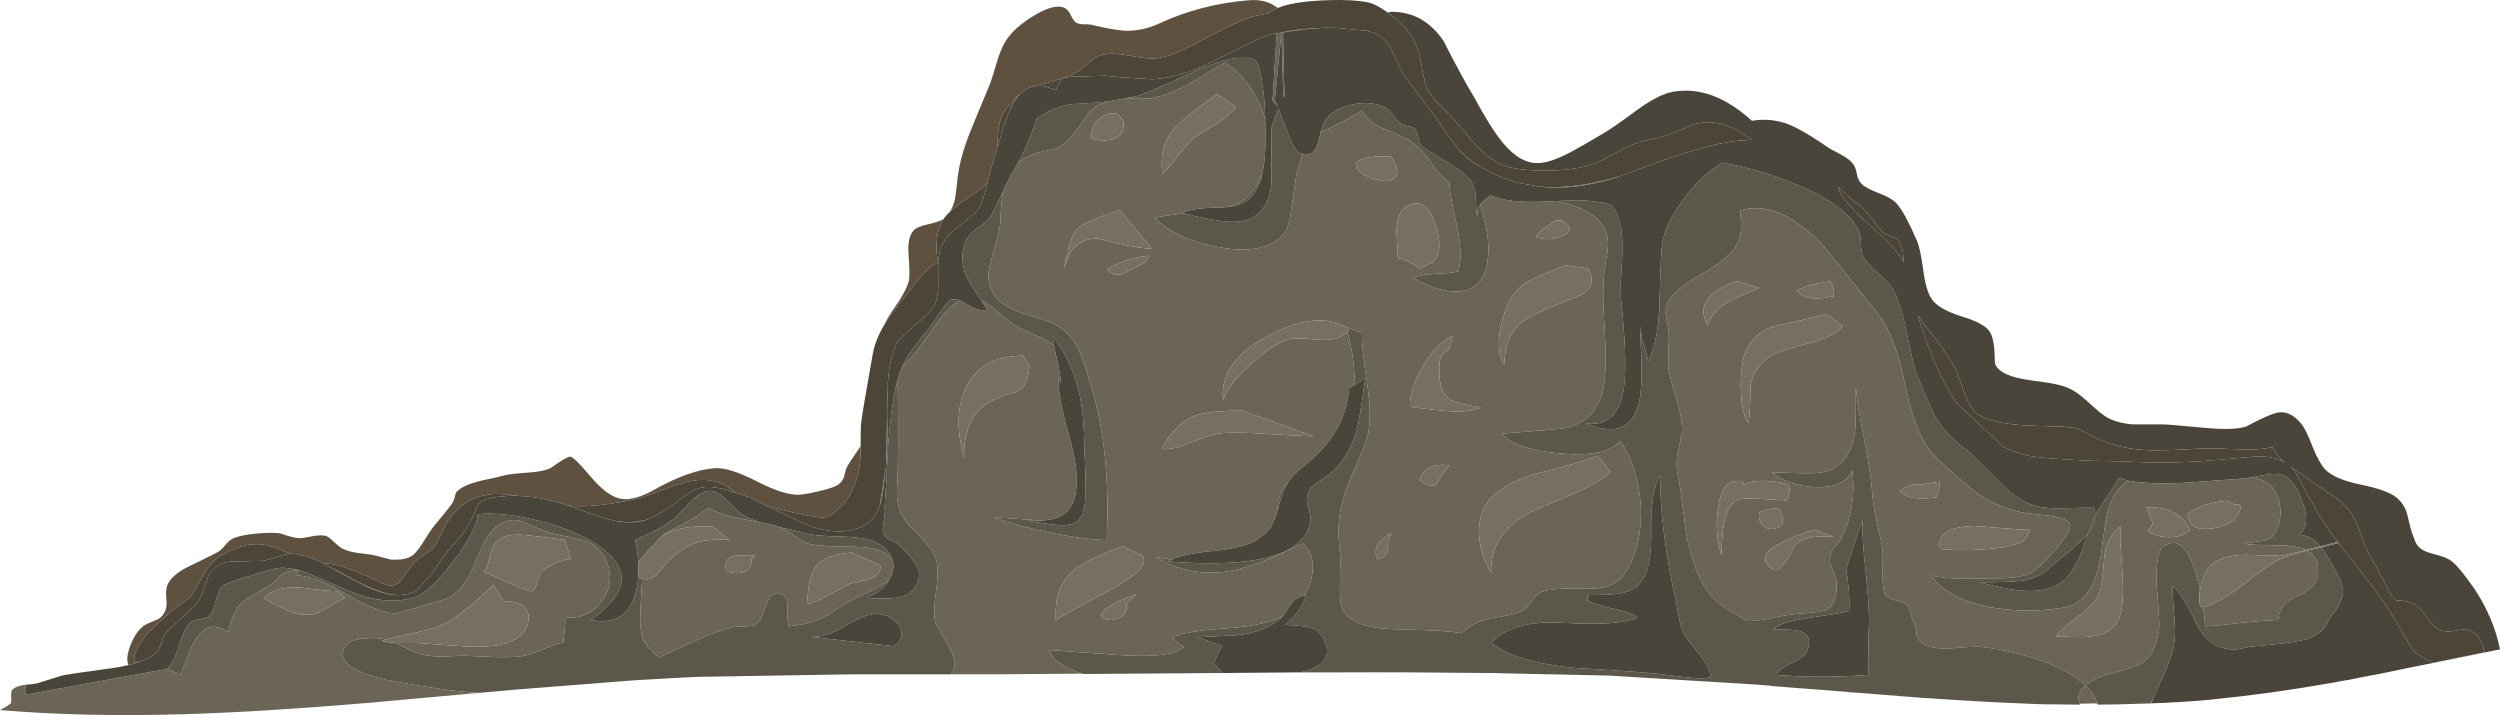 <?xml version="1.0" encoding="iso-8859-1"?>
<!-- Generator: Adobe Illustrator 15.1.0, SVG Export Plug-In . SVG Version: 6.00 Build 0)  -->
<!DOCTYPE svg PUBLIC "-//W3C//DTD SVG 1.1//EN" "http://www.w3.org/Graphics/SVG/1.1/DTD/svg11.dtd">
<svg version="1.1" id="FlashAICB" xmlns="http://www.w3.org/2000/svg" xmlns:xlink="http://www.w3.org/1999/xlink" x="0px" y="0px"
	 width="391.15px" height="111.9px" viewBox="0 0 391.15 111.9" style="enable-background:new 0 0 391.15 111.9;"
	 xml:space="preserve">
<path style="fill-rule:evenodd;clip-rule:evenodd;fill:#5E5140;" d="M146.8,40.9v0.15c-1.2,0.534-2.316,1.534-3.35,3
	c-1.867,2.333-3.233,4.083-4.1,5.25c-0.333,0.5-0.65,0.983-0.95,1.45c0.333-0.733,0.767-1.483,1.3-2.25
	c1.367-1.9,2.2-3.417,2.5-4.55c0.133-0.534,0.117-1.917-0.05-4.15c-0.133-1.8,0.133-3.05,0.8-3.75c0.367-0.4,1.167-0.733,2.4-1
	c1.066-0.233,1.833-0.5,2.3-0.8c-0.233,0.333-0.417,0.667-0.55,1c-0.467,1.2-0.65,2.6-0.55,4.2
	C146.583,40.017,146.667,40.5,146.8,40.9z M159.45,14.85c-1,0.767-1.85,1.783-2.55,3.05c-0.566,1.033-0.833,2.6-0.8,4.7
	c0,0.133,0,0.267,0,0.4c-0.2,0.733-0.35,1.233-0.45,1.5v0.05l-0.05,0.05c-0.2,0.5-0.567,1.833-1.1,4
	c-0.733,0.767-1.817,1.6-3.25,2.5c-1.033,0.667-1.883,1.316-2.55,1.95c0.233-0.433,0.433-0.917,0.6-1.45
	c0.167-0.633,0.317-1.65,0.45-3.05c0.2-2.367,0.867-4.966,2-7.8c0.633-1.6,1.667-4.1,3.1-7.5c0.333-0.9,0.75-2.217,1.25-3.95
	c0.467-1.533,1.066-2.75,1.8-3.65c0.867-1.1,2.184-2.183,3.95-3.25c2.066-1.233,3.617-1.633,4.65-1.2c0.4,0.167,0.75,0.566,1.05,1.2
	c0.3,0.633,0.583,1.017,0.85,1.15c0.3,0.167,0.667,0.25,1.1,0.25c0.567,0,0.95,0.017,1.15,0.05c2.367,0.566,4.133,0.883,5.3,0.95
	c1.8,0.067,3.55-0.283,5.25-1.05c4.433-2.067,9.133-3.3,14.1-3.7c1.767-0.167,3.233,0.184,4.4,1.05
	c0.066,0.033,0.133,0.083,0.2,0.15c-0.634,0.267-1.134,0.567-1.5,0.9c-1.434,0.1-3.101,0.583-5,1.45
	c-1.566,0.733-3.933,1.95-7.1,3.65c-2.667,1.333-4.733,1.967-6.2,1.9c-0.667,0-1.7-0.133-3.1-0.4c-1.367-0.233-2.417-0.35-3.15-0.35
	c-1.267,0.033-2.283,0.383-3.05,1.05c-1.2,1.066-2.033,1.716-2.5,1.95c-1.566,0.767-3.667,1.45-6.3,2.05
	c-0.046,0.023-0.087,0.04-0.125,0.05h-0.025c-0.8,0.133-1.517,0.517-2.15,1.15C159.6,14.717,159.517,14.783,159.45,14.85z
	 M81.15,77.6C79.383,77.333,78,77.233,77,77.3c-3.7,0.367-6.35,2.434-7.95,6.2c-0.466,1.1-0.933,1.884-1.4,2.35
	c-0.2,0.2-0.967,0.75-2.3,1.65c-0.434,0.3-1.017,1-1.75,2.1c-0.7,1.034-1.217,1.634-1.55,1.801c-0.466,0.267-1.033,0.3-1.7,0.1
	c-0.267-0.1-0.867-0.384-1.8-0.85c-2.133-1-3.9-1.7-5.3-2.101c-0.867-0.233-1.8-0.383-2.8-0.45l-0.05-0.05
	c-1.1-0.533-2.05-0.899-2.85-1.1c-0.633-0.167-1.25-0.267-1.85-0.3h-0.35c-1.934-0.934-3.533-1.434-4.8-1.5
	c-1.5-0.101-3.216,0.333-5.15,1.3c-1.5,0.767-2.617,1.8-3.35,3.1c-1.167,2.134-1.933,3.417-2.3,3.851
	c-0.2,0.233-0.983,0.816-2.35,1.75c-2.1,1.8-3.483,3.066-4.15,3.8c-1.633,1.8-2.383,3.316-2.25,4.55c0.3,0.033,0.583,0.05,0.85,0.05
	l-0.4,0.15c-0.434,0.133-0.883,0.25-1.35,0.35c-0.267-0.6-0.233-1.434,0.1-2.5c0.533-1.666,1.3-2.883,2.3-3.649
	c0.267-0.2,0.917-0.5,1.95-0.9c0.633-0.233,1.117-0.75,1.45-1.55c0.167-0.4,0.2-1.084,0.1-2.05c-0.067-0.9,0.033-1.601,0.3-2.101
	c0.534-1.033,1.733-1.983,3.6-2.85c2.567-1.233,4-1.95,4.3-2.15c0.367-0.267,0.767-0.666,1.2-1.2
	c0.333-0.399,0.717-0.699,1.15-0.899c0.7-0.3,1.817-0.533,3.35-0.7c1.4-0.134,2.567-0.167,3.5-0.1c0.267,0,0.767,0.133,1.5,0.399
	c0.767,0.233,1.367,0.367,1.8,0.4c0.367,0.033,1.083-0.066,2.15-0.3c0.967-0.167,1.683-0.184,2.15-0.051c0.3,0.101,0.7,0.4,1.2,0.9
	c0.6,0.533,1,0.866,1.2,1c0.7,0.366,1.533,0.616,2.5,0.75c1.1,0.134,1.95,0.25,2.55,0.35l2.7,0.7c1.567,0.101,2.717-0.133,3.45-0.7
	c0.5-0.366,1.233-1.35,2.2-2.949c0.4-0.7,1.017-1.534,1.85-2.5c1-1.2,1.667-2.034,2-2.5c0.267-0.367,0.467-0.884,0.6-1.551
	c0.067-0.366,0.5-0.767,1.3-1.199c0.6-0.334,1.583-0.667,2.95-1c1.5-0.301,2.533-0.534,3.1-0.7c0.667-0.2,1.967-0.367,3.9-0.5
	c1.7-0.101,2.933-0.351,3.7-0.75c1.633-1.167,2.633-1.75,3-1.75c0.367-0.033,1.433,1,3.2,3.1c1.767,2.101,3.367,3.267,4.8,3.5
	c1.333,0.233,3.066-0.25,5.2-1.45c3.7-2.066,6.867-3.183,9.5-3.35c1.434-0.1,3.6,0.583,6.5,2.05c2.9,1.5,5.15,2.2,6.75,2.101
	c0.767-0.067,1.833-0.267,3.2-0.601c1.533-0.366,2.5-0.717,2.9-1.05s0.667-0.717,0.8-1.15c0.167-0.733,0.317-1.233,0.45-1.5
	c0.2-0.399,0.917-1.5,2.15-3.3c0,0.134,0,0.283,0,0.45c0,1.733-0.15,3.134-0.45,4.2c-0.8,2.633-1.867,4.399-3.2,5.3
	c-0.5,0.533-1,0.9-1.5,1.1c-0.667,0.267-2.517,0.034-5.55-0.699c-1.8-0.434-3.2-0.801-4.2-1.101c-0.733-0.366-1.533-0.767-2.4-1.2
	c-0.033,0-0.067-0.017-0.1-0.05l-1.55-0.5c-0.333-0.133-0.633-0.233-0.9-0.3c-1-1.134-2.466-1.767-4.4-1.9
	c-1.467-0.1-3.316,0.267-5.55,1.101c-2.967,1.133-4.767,1.767-5.4,1.899c-4.534,0.967-8.067,1.301-10.6,1
	c-0.867-0.3-1.567-0.517-2.1-0.649c-0.233-0.066-0.467-0.117-0.7-0.15c-0.066-0.033-0.133-0.05-0.2-0.05
	c-0.067-0.033-0.117-0.05-0.15-0.05C84.067,77.833,82.55,77.634,81.15,77.6z M370.85,105.7c-0.466,0.1-0.949,0.2-1.449,0.3
	c-0.713,0.148-1.413,0.282-2.101,0.4C368.366,106.167,369.55,105.934,370.85,105.7z"/>
<path style="fill-rule:evenodd;clip-rule:evenodd;fill:#4E4539;" d="M344.9,70.15c0.466-0.034,2.25,0.017,5.35,0.149
	c2.233,0.101,4-0.017,5.3-0.35c0.4,0.899,1.066,1.717,2,2.45c-1.399-0.834-3.217-1.134-5.45-0.9c-4.166,0.4-7.25,0.65-9.25,0.75
	c-3.199,0.167-6.316,0.167-9.35,0c-0.1,0-0.417-0.017-0.95-0.05c-0.033,0-0.066,0-0.1,0c-0.566,0-1.367-0.017-2.4-0.05l-2.8-0.051
	c-4.733-0.199-8.05-0.466-9.95-0.8c-0.252-0.063-0.502-0.13-0.75-0.2c-1.061-0.307-2.077-0.69-3.05-1.149l-7.5-7
	c-2.233-3.467-4.167-7.85-5.8-13.15c-0.033-0.066-0.066-0.2-0.101-0.4c0.567,0.833,1.25,1.75,2.051,2.75
	c2.466,3.1,3.949,5.5,4.449,7.2c0.834,2.733,1.717,4.5,2.65,5.301c1.066,0.899,3.15,1.5,6.25,1.8c0.967,0.1,2.167,0.166,3.6,0.2
	c1.634,0.033,2.851,0.066,3.65,0.1c1.2,0.1,2,0.217,2.4,0.35c0.066,0.034,0.883,0.45,2.449,1.25c2.367,1.233,5.2,1.934,8.5,2.101
	C337.533,70.517,340.467,70.417,344.9,70.15z M253.65,27.5c-4.867,1.467-9.15,2.033-12.851,1.7l-3.55-0.65l-2.25-0.8
	c-0.366-0.133-0.733-0.283-1.1-0.45l-2.375-1.25c-1.18-0.729-2.222-1.546-3.125-2.45l-2.301-3c-0.767-1.267-1.833-2.783-3.199-4.55
	c-1.834-2.4-2.95-3.883-3.351-4.45c-0.2-0.3-0.684-1.317-1.45-3.05c-0.6-1.3-1.233-2.2-1.899-2.7
	c-0.601-0.467-1.417-0.817-2.45-1.05l-4.8-0.45h-1.3c-0.117,0-0.233,0-0.351,0c-3.066,0.1-5.583,0.4-7.55,0.9V5.1
	c0,0.066-0.267,0.167-0.8,0.3c-0.667,0.167-1.084,0.283-1.25,0.35c-0.8,0.3-3.517,1.617-8.15,3.95c-3.1,1.566-6,2.45-8.7,2.65
	c-0.133,0-0.3,0.017-0.5,0.05l-5.6-0.35l-0.3-0.05c-0.3-0.042-0.6-0.075-0.9-0.1c-0.203-0.022-0.395-0.039-0.575-0.05L167.65,12
	c-0.6,0.067-1.133,0.183-1.6,0.35l-0.9,1.75c-0.566-0.233-1.083-0.417-1.55-0.55c-0.1-0.033-0.2-0.05-0.3-0.05
	c-0.487-0.065-0.962-0.065-1.425,0c0.038-0.01,0.079-0.027,0.125-0.05c2.633-0.6,4.733-1.284,6.3-2.05
	c0.467-0.233,1.3-0.883,2.5-1.95c0.767-0.667,1.784-1.017,3.05-1.05c0.733,0,1.783,0.117,3.15,0.35c1.4,0.267,2.433,0.4,3.1,0.4
	c1.467,0.067,3.533-0.566,6.2-1.9c3.167-1.7,5.534-2.917,7.1-3.65c1.9-0.867,3.567-1.35,5-1.45c0.366-0.333,0.866-0.633,1.5-0.9
	c2-0.833,5.316-1.25,9.949-1.25c2.134,0.033,3.684,0.2,4.65,0.5c0.767,0.267,1.634,0.75,2.6,1.45c0.301,0.2,0.601,0.433,0.9,0.7
	c1.4,1.133,2.417,2.25,3.05,3.35c0.634,1.1,1.101,2.6,1.4,4.5c0.3,1.867,0.7,3.217,1.2,4.05c0.399,0.633,1.333,1.65,2.8,3.05
	c0.3,0.267,1.533,1.667,3.7,4.2c1.5,1.767,2.916,3,4.25,3.7c1.433,0.767,3.767,1.167,7,1.2c2.899,0,5.283-0.267,7.149-0.8
	c0.934-0.267,2.334-0.917,4.2-1.95c1.733-1,3.15-1.617,4.25-1.85c1.6-0.333,2.816-0.633,3.65-0.9c0.933-0.3,2.083-0.75,3.449-1.35
	c3.034-1.434,6.367-0.75,10,2.05c-2.033,0.033-4.183,0.333-6.449,0.9c-0.267,0.067-0.551,0.15-0.851,0.25l-0.3,0.05
	c-0.033,0-0.066,0.017-0.1,0.05l-1.45,0.4C261.983,24.417,258.217,25.733,253.65,27.5z M159.45,14.85c-0.467,0.5-0.9,1.133-1.3,1.9
	c-0.033,0.067-0.05,0.133-0.05,0.2c0,0.033,0,0.066,0,0.1c-0.467,0.967-0.95,2.3-1.45,4c-0.2,0.767-0.383,1.417-0.55,1.95
	c0-0.133,0-0.267,0-0.4c-0.033-2.1,0.233-3.667,0.8-4.7C157.6,16.633,158.45,15.617,159.45,14.85z M146.8,40.9
	c-0.133-0.4-0.216-0.883-0.25-1.45c-0.1-1.6,0.083-3,0.55-4.2c0.133-0.333,0.316-0.667,0.55-1c0.267-0.4,0.617-0.8,1.05-1.2
	c0.667-0.633,1.517-1.283,2.55-1.95c1.433-0.9,2.517-1.733,3.25-2.5c-0.433,1.833-0.85,3.1-1.25,3.8c-0.4,0.733-1.483,1.733-3.25,3
	c-1.533,1.167-2.5,2.35-2.9,3.55V39c-0.033,0.033-0.05,0.067-0.05,0.1v0.05l-0.2,1.25C146.817,40.533,146.8,40.7,146.8,40.9z
	 M138.55,73.35c-0.466,3.134-0.767,5.051-0.9,5.75c-0.4,1.233-1.05,2.167-1.95,2.801l-0.4,0.25c-0.1,0.066-0.183,0.116-0.25,0.149
	c-0.633,0.334-1.367,0.566-2.2,0.7c-2.267,0.434-4.917-0.066-7.95-1.5l-4.75-2.25c-0.133-0.066-0.267-0.134-0.4-0.2
	c1,0.3,2.4,0.667,4.2,1.101c3.033,0.733,4.883,0.966,5.55,0.699c0.5-0.199,1-0.566,1.5-1.1c1.333-0.9,2.4-2.667,3.2-5.3
	c0.3-1.066,0.45-2.467,0.45-4.2c0-0.167,0-0.316,0-0.45c0-2,0.033-3.267,0.1-3.8c0.133-1.066,0.733-4.6,1.8-10.6
	c0.267-1.5,0.883-3.05,1.85-4.65c0.3-0.467,0.617-0.95,0.95-1.45c0.867-1.167,2.233-2.917,4.1-5.25c1.033-1.466,2.15-2.466,3.35-3
	c-0.033,0.633-0.033,1.383,0,2.25c0.067,1.9-0.1,3.317-0.5,4.25c-0.367,0.833-1.3,1.833-2.8,3c-0.067,0.034-0.133,0.083-0.2,0.15
	l-2.7,2.55c-0.083,0.125-0.159,0.25-0.225,0.375l-0.025,0.025l-0.075,0.125c-0.062,0.107-0.12,0.216-0.175,0.325
	c-0.067,0.133-0.117,0.267-0.15,0.4l-0.6,2.2c-0.2,0.8-0.333,1.7-0.4,2.7c-0.034,0.333-0.05,0.733-0.05,1.199l-0.1,3.726
	c-0.038,4.869-0.104,7.844-0.2,8.925L138.55,73.35z M101.7,81.15c-1.667,0.566-3.483,0.683-5.45,0.35
	c-0.267-0.066-0.533-0.134-0.8-0.2c-0.967-0.233-2.367-0.684-4.2-1.35c-0.9-0.334-1.7-0.617-2.4-0.851
	c2.533,0.301,6.066-0.033,10.6-1c0.633-0.133,2.433-0.767,5.4-1.899c2.233-0.834,4.083-1.2,5.55-1.101
	c1.934,0.134,3.4,0.767,4.4,1.9c-0.6-0.2-1.1-0.35-1.5-0.45c-1.566-0.399-2.85-0.467-3.85-0.2c-0.667,0.2-1.45,0.634-2.35,1.301
	c-0.533,0.366-1.017,0.733-1.45,1.1l-1.3,0.9c-0.167,0.1-0.317,0.199-0.45,0.3L101.7,81.15z M50.45,88.1
	c1,0.067,1.933,0.217,2.8,0.45c1.4,0.4,3.167,1.101,5.3,2.101c0.934,0.466,1.534,0.75,1.8,0.85c0.667,0.2,1.233,0.167,1.7-0.1
	c0.333-0.167,0.85-0.767,1.55-1.801c0.733-1.1,1.316-1.8,1.75-2.1c1.333-0.9,2.1-1.45,2.3-1.65c0.467-0.466,0.934-1.25,1.4-2.35
	c1.6-3.767,4.25-5.833,7.95-6.2c1-0.066,2.383,0.033,4.15,0.3c-0.8-0.066-1.55-0.05-2.25,0.051c-0.133,0-0.25,0-0.35,0
	c-2.133,0.233-3.417,0.699-3.85,1.399c-0.4,1.3-1.017,2.584-1.85,3.851c-0.3,0.466-0.883,1.183-1.75,2.149
	c-0.9,1-1.517,1.733-1.85,2.2c-0.133,0.167-0.5,0.717-1.1,1.65c-0.4,0.6-0.85,1.149-1.35,1.649c-0.533,0.533-1,1.084-1.4,1.65
	c-0.3,0.333-0.933,0.6-1.9,0.8l-1.25,0.125c-1.892-0.086-4.459-1.044-7.7-2.875c-1.1-0.6-2.1-1.116-3-1.55
	C51.183,88.5,50.817,88.3,50.45,88.1z M21.85,103.55c-0.267,0-0.55-0.017-0.85-0.05c-0.133-1.233,0.617-2.75,2.25-4.55
	c0.667-0.733,2.05-2,4.15-3.8c1.367-0.934,2.15-1.517,2.35-1.75c0.367-0.434,1.133-1.717,2.3-3.851c0.733-1.3,1.85-2.333,3.35-3.1
	c1.934-0.967,3.65-1.4,5.15-1.3c1.267,0.066,2.867,0.566,4.8,1.5c-0.533,0.033-1.217,0.199-2.05,0.5
	c-1.033,0.333-1.75,0.533-2.15,0.6c-0.066,0-1.6,0.033-4.6,0.1c-1.466,0-2.65,0.534-3.55,1.601c-0.3,0.366-0.65,1.2-1.05,2.5
	c-0.4,1.267-0.85,2.166-1.35,2.7c-0.5,0.533-1.317,1.3-2.45,2.3c-1.1,1-1.85,1.717-2.25,2.149c-0.167,0.167-0.367,0.617-0.6,1.351
	c-0.233,0.767-0.5,1.3-0.8,1.6c-0.2,0.233-0.45,0.45-0.75,0.65c-0.2,0.1-0.4,0.2-0.6,0.3C22.783,103.2,22.35,103.384,21.85,103.55z
	 M366.4,85.6c-0.425-0.565-0.824-1.082-1.2-1.55l-1-1.399c-0.601-0.9-1.101-1.667-1.5-2.301c-1.033-1.767-2.267-4-3.7-6.699
	c-0.233-0.267-0.467-0.5-0.7-0.7l2.55,1.75c0.334,0.3,1.601,1.184,3.801,2.649c1.533,1,2.633,2.034,3.3,3.101
	c0.434,0.7,0.899,1.733,1.399,3.1c0.534,1.5,0.983,2.566,1.351,3.2c1.533,2.733,2.416,4.35,2.649,4.85
	c0.667,1.467,1.217,2.25,1.65,2.351c0.733-0.033,1.55,0.116,2.45,0.45c0.7,0.267,1.45,0.983,2.25,2.149
	c0.8,1.134,1.483,1.816,2.05,2.05c0.7,0.267,1.767,0.25,3.2-0.05c1.066-0.233,2,0.134,2.8,1.101c0.4,0.5,0.733,1.3,1,2.399
	c-3,0.601-5.667,1.15-8,1.65c-1.566-0.667-2.65-1.351-3.25-2.05c-0.2-0.233-0.917-1.45-2.15-3.65l-1.899-3.05
	c-0.733-1.134-1.584-2.334-2.55-3.601c-1-1.3-2.45-3.149-4.351-5.55L366.4,85.6z M294.65,36.4c0.199,0.2,0.616,0.4,1.25,0.6
	c0.633,0.167,1.05,0.417,1.25,0.75c0.433,0.667,0.666,1.767,0.699,3.3c-0.166-0.3-0.333-0.583-0.5-0.85
	c-0.767-1.167-2.449-2.9-5.05-5.2c-2.399-2.1-3.95-3.867-4.649-5.3v-0.05c-0.034-0.1-0.051-0.233-0.051-0.4
	c0.867,0.9,1.917,1.817,3.15,2.75c0.7,0.533,1.384,1.25,2.05,2.15C293.7,35.317,294.316,36.067,294.65,36.4z"/>
<path style="fill-rule:evenodd;clip-rule:evenodd;fill:#6B6557;" d="M240.8,29.2c3.7,0.333,7.983-0.233,12.851-1.7
	c-0.301,0.1-0.584,0.2-0.851,0.3C248.434,29.167,244.434,29.633,240.8,29.2z M228.4,23.6c0.903,0.904,1.945,1.721,3.125,2.45
	c-0.096-0.044-0.188-0.094-0.275-0.15C230.184,25.233,229.233,24.467,228.4,23.6z M199.75,5.25c1.967-0.5,4.483-0.8,7.55-0.9
	c0.117,0,0.233,0,0.351,0c-0.816,0.016-1.899,0.083-3.25,0.2V4.6c-1.467,0.133-2.684,0.3-3.65,0.5l0.2,9.9
	c-0.066,0.1-0.117,0.2-0.15,0.3l-0.3-10.15l-1.05,10.6c0.1,0.1,0.3,0.517,0.6,1.25c-0.166-0.367-0.483-0.783-0.95-1.25L199.75,5.25z
	 M172.975,11.85c0.18,0.011,0.372,0.027,0.575,0.05c0.3,0.025,0.6,0.059,0.9,0.1c-0.34-0.041-0.69-0.074-1.05-0.1
	C173.254,11.879,173.112,11.862,172.975,11.85z M158.1,16.95c0-0.067,0.017-0.133,0.05-0.2c0.4-0.767,0.833-1.4,1.3-1.9
	c0.066-0.067,0.15-0.133,0.25-0.2C159.1,15.217,158.567,15.983,158.1,16.95z M138.6,73.25c0.095-1.081,0.162-4.056,0.2-8.925
	c0.008,0.741,0.025,1.55,0.05,2.425C138.85,69.75,138.767,71.917,138.6,73.25z M137.65,79.1c0.133-0.699,0.434-2.616,0.9-5.75
	c-0.2,2.134-0.4,3.684-0.6,4.65C137.883,78.4,137.783,78.767,137.65,79.1z M96.25,81.5c1.967,0.333,3.783,0.217,5.45-0.35
	c-0.767,0.3-1.567,0.483-2.4,0.55C98.3,81.767,97.283,81.7,96.25,81.5z M51.55,88.7c0.9,0.434,1.9,0.95,3,1.55
	c3.241,1.831,5.808,2.789,7.7,2.875c-1.45-0.021-3.167-0.513-5.15-1.475C55.833,91.017,53.983,90.033,51.55,88.7z M61.95,100.6h3.3
	c3.033,0.233,5.383,0.4,7.05,0.5c3.1,0.2,5.417,0.034,6.95-0.5c2.133-0.699,3.283-1.933,3.45-3.699
	c0.167-1.834-1.15-2.784-3.95-2.851L77.2,91.5c-2.9,2.767-5.117,4.616-6.65,5.55c-1.267,0.767-2.9,1.367-4.9,1.8
	c-3.4,0.767-5.15,1.167-5.25,1.2c-1-0.233-2.15-0.283-3.45-0.149c-1.5,0.133-2.467,0.533-2.9,1.199c-1.3,2,0.4,3.65,5.1,4.95
	c1.3,0.367,4.35,0.917,9.15,1.65c2.333,0.366,4.567,0.6,6.7,0.7c-4.733,0.433-10.633,0.966-17.7,1.6
	c-11.133,0.934-20.683,1.517-28.65,1.75c-10.4,0.3-19.95,0.083-28.65-0.65c0.7-0.366,1.25-0.699,1.65-1c0.1-0.066,0.133-0.399,0.1-1
	c-0.067-0.633,0.017-1.05,0.25-1.25c0.4-0.366,1.017-0.6,1.85-0.699c1.2-0.134,1.867-0.217,2-0.25c-0.367,0.1-0.983,0.183-1.85,0.25
	l-0.05,1.55l22.25-4.05V104.6l2,1.051c1.233-3.267,2.066-5.2,2.5-5.801c1.333-2,3-2.316,5-0.949c0.466-2.233,1.2-3.801,2.2-4.7
	c0.233-0.2,1.733-1.117,4.5-2.75c0.333-0.167,0.717-0.517,1.15-1.05c0.4-0.434,0.833-0.733,1.3-0.9s1.083-0.25,1.85-0.25V89.2
	l0.2,0.05h-0.2L46.4,90c1.7,0.134,3.7,0.783,6,1.95c2.5,1.467,4.383,2.467,5.65,3c1.733,0.733,3.05,1.066,3.95,1
	c0.3-0.033,1.533-0.384,3.7-1.05c2.733-0.801,4.15-1.217,4.25-1.25c1.167-0.534,2.233-1.584,3.2-3.15c0.3-0.467,0.917-1.8,1.85-4
	c0.767-1.8,1.5-3.033,2.2-3.7c1.333-1.3,2.8-1.717,4.4-1.25c1.967,0.867,3.533,1.5,4.7,1.9c2.2,0.434,3.8,0.783,4.8,1.05
	c1.8,0.5,3.033,1.533,3.7,3.1c1.034,2.4,0.817,4.567-0.65,6.5c-1.4,1.867-3.316,2.7-5.75,2.5c0.067,0.467,0.05,1.134-0.05,2
	c-0.133,1.034-0.2,1.667-0.2,1.9c-0.733,0.134-1.8,0.5-3.2,1.1c-1.367,0.567-2.434,0.917-3.2,1.051
	c-1.133,0.166-2.633,0.216-4.5,0.149c-2.933-0.133-4.467-0.2-4.6-0.2c-0.6,0-1.517,0.034-2.75,0.101c-1.133,0.033-2.066,0-2.8-0.101
	c-0.867-0.1-1.783-0.366-2.75-0.8C63.783,101.533,62.983,101.134,61.95,100.6z M121.85,82.45c0.6,0.233,1.35,0.649,2.25,1.25
	c0.933,0.633,1.617,1.05,2.05,1.25c0.767,0.366,3.25,0.566,7.45,0.6c3.367,0.033,5.4,0.8,6.1,2.3c0.2,0.867,0.033,1.784-0.5,2.75
	c-0.6,0.634-1.75,1.334-3.45,2.101c-1.967,0.934-3.133,1.517-3.5,1.75c-1.7,1.2-3.1,2.033-4.2,2.5c-1.3,0.533-2.867,0.883-4.7,1.05
	c-0.1-0.566-0.15-1.75-0.15-3.55c-0.233-1.434-1.05-1.884-2.45-1.351c-0.233,0.067-0.583,0.75-1.05,2.051
	c-0.467,1.333-0.867,2.116-1.2,2.35c-0.467,0.333-1.017,0.5-1.65,0.5c-1,0-1.583,0.017-1.75,0.05c-1.7,0.367-3.684,1.05-5.95,2.05
	c-1.3,0.601-3.3,1.517-6,2.75c-1.5-1.1-2.4-2.183-2.7-3.25c-0.267-1-0.35-2.416-0.25-4.25c0.066-1,0.15-2.449,0.25-4.35v-0.45
	c0.966,0.233,1.767-0.017,2.4-0.75c0.4-0.434,1.033-1.184,1.9-2.25c1.533-1.333,2.933-2.217,4.2-2.649
	c1.233-0.4,2.95-0.551,5.15-0.45l-2.55-2.05c-2.933-0.233-5.533,0.183-7.8,1.25l0.35-0.2c0.5-0.267,1.533-0.816,3.1-1.65
	c1.5-0.833,2.716-1.616,3.65-2.35c0.867,0.533,2.183,1.017,3.95,1.45c0.867,0.199,2.35,0.5,4.45,0.899
	c1.233,0.233,2.017,0.417,2.35,0.55L121.85,82.45z M210.8,51.9c0.834,2.9,1.2,5.667,1.101,8.3l0.449-0.25l-1.25,0.75
	c-0.333,4.3-2.316,8.05-5.949,11.25c-1.067,0.899-1.801,1.517-2.2,1.85c-0.601,0.566-1.084,1.134-1.45,1.7
	c-0.434,0.3-0.8,0.816-1.1,1.55c-0.334,0.867-0.5,1.783-0.5,2.75c-0.334,1.167-0.684,2.033-1.051,2.601
	c-0.533,0.833-1.316,1.55-2.35,2.149c-1.366,0.8-3.567,1.351-6.6,1.65c-3.133,0.3-5.316,0.75-6.55,1.35
	c-1.133-0.133-1.967-0.267-2.5-0.399c3.6,2.199,7.533,2.916,11.8,2.149c2.734-0.5,6.466-1.934,11.2-4.3c1.101,1,1.617,2.3,1.551,3.9
	c-0.034,1.466-0.5,2.899-1.4,4.3c-0.8,0.133-1.467,0.55-2,1.25c-0.5,0.866-0.934,1.517-1.3,1.95c-1.8,0.966-4.684,1.6-8.65,1.899
	c-4.233,0.267-7.133,0.733-8.7,1.4c0.1,0.066,0.383,0.316,0.85,0.75c0.367,0.399,0.716,0.649,1.05,0.75
	c-1.233,1.233-4.55,1.666-9.95,1.3c-7.367-0.533-11.083-0.8-11.15-0.8c0.367,1.399,2.083,2.633,5.15,3.7
	c-4.066,0.033-8.383,0.066-12.95,0.1H154c-1.533,0-3.267,0-5.2,0c0.8-1.066,0.717-2.45-0.25-4.15c-0.5-0.933-1.216-2.183-2.15-3.75
	c-0.3-1-0.283-2.699,0.05-5.1c0.333-2.333,0.333-4.017,0-5.05c-0.4-1.134-1.667-2.75-3.8-4.851c-1.7-1.633-2.467-3.716-2.3-6.25
	c0.2-3.333,0.233-9,0.1-17c0.233-0.866,0.466-1.517,0.7-1.949c1.267-1.233,2.35-2.5,3.25-3.8c0.367-0.467,1.2-1.633,2.5-3.5
	c1.3-1.667,2.35-2.667,3.15-3l0.25-0.05c0.8,0.467,1.417,0.817,1.85,1.05c0.8,0.4,1.583,0.533,2.35,0.4l-0.95-1.45
	c0.7,0.3,1.6,0.917,2.7,1.85c1.233,1.067,2.133,1.767,2.7,2.1c0.667,0.4,1.767,0.917,3.3,1.55c1.2,0.5,2.083,1.017,2.65,1.55
	c0.6,2.6,0.983,4.55,1.15,5.85l-0.45-0.75c-0.1,1.7,0.483,4.8,1.75,9.3c1.133,3.967,1.4,7.083,0.8,9.35
	c-0.333,1.267-0.983,2.184-1.95,2.75c-0.8,0.5-1.9,0.784-3.3,0.851c-0.433-0.033-1.8-0.134-4.1-0.3
	c-1.566-0.134-2.633-0.184-3.2-0.15c2.566,0.9,5.5,1.684,8.8,2.35c3.4,0.7,6.317,1.084,8.75,1.15c0.467-9.366-0.4-17.6-2.6-24.7
	c-0.8-2.566-1.383-4.233-1.75-5c-0.8-1.7-1.9-2.966-3.3-3.8c-0.7-0.433-2.383-1.05-5.05-1.85c-2.133-0.667-3.65-1.517-4.55-2.55
	c-1.267-1.5-1.566-3.367-0.9-5.6c1-3.533,1.5-5.55,1.5-6.05c0.067-2.067,0.2-3.717,0.4-4.95c0.7-1.567,1.3-2.75,1.8-3.55l0.6-1
	c0.8-0.7,1.9-1.25,3.3-1.65c1.433-0.267,2.35-0.466,2.75-0.6c0.566-0.2,1.333-0.833,2.3-1.9c0.833-0.933,1.65-2.05,2.45-3.35
	c0.7-0.967,1.75-1.65,3.15-2.05l4.6-0.85l-1.7,0.4c1.033,0,1.8,0,2.3,0c0.933,0,1.7-0.067,2.3-0.2c1.567-0.333,3.433-1.1,5.6-2.3
	c0.3-0.167,2.066-1.217,5.3-3.15c1.367,0.8,2.633,2.017,3.8,3.65c1.166,1.633,2,3.367,2.5,5.2c0.133,3.5,0.017,6.2-0.351,8.1
	c-0.533,1.633-1.25,2.9-2.149,3.8c-0.8,0.8-1.85,1.4-3.15,1.8c-0.733,0.1-1.95,0.167-3.65,0.2c-1.533,0.1-2.816,0.35-3.85,0.75
	l0.5,0.1c-1.667,0.167-3.2,0.383-4.6,0.65c2.233,2.3,5.617,3.85,10.15,4.65c4.933,0.867,8.317,0.1,10.15-2.3
	c0.467-0.6,0.85-2.05,1.15-4.35c0.433-3.1,0.666-4.683,0.699-4.75l0.95-3.25c1,0.233,1.7-0.033,2.101-0.8
	c0.166-0.267,0.416-1.133,0.75-2.6c2.133-0.9,4.267-2.017,6.399-3.35c0.767,1.233,1.884,2.167,3.351,2.8
	c2.466,1.033,3.8,1.617,4,1.75c1.199,0.733,2.366,1.917,3.5,3.55c1.1,1.6,2.066,2.65,2.899,3.15c-0.066,0.9,0.316,3.167,1.15,6.8
	c0.666,3.133,0.733,5.5,0.2,7.1c-0.667,0.2-1.884,0.333-3.65,0.4c-1.566,0.066-2.7,0.283-3.4,0.65
	c2.967,1.667,5.483,2.35,7.551,2.05c2.433-0.333,3.816-2.05,4.149-5.15c0.134-1.333,0.066-2.783-0.2-4.35
	c-0.166-0.933-0.5-2.3-1-4.1c0.167-0.233,0.417-0.467,0.75-0.7c0.2-0.167,0.5-0.4,0.9-0.7c1.233,0.567,2.884,0.9,4.95,1
	c1.3,0.067,3.149,0.034,5.55-0.1c4.366,1.066,6.9,2.75,7.6,5.05c0.267,0.833,0.317,1.8,0.15,2.9c-0.233,1.333-0.4,2.4-0.5,3.2
	c-0.233,1.867-0.217,4.767,0.05,8.7c0.233,3.833,0.217,6.717-0.05,8.65c-0.533,3.767-2.467,6.1-5.8,7
	c-0.334,0.1-3.733,0.399-10.2,0.899c1.366,1.667,4.417,2.7,9.15,3.101c4.833,0.434,7.949-0.233,9.35-2
	c1.866,2.8,2.934,6.116,3.2,9.95c0.233,3.899-0.45,7.3-2.05,10.199c-1.134,2.067-3.134,3.067-6,3c-3.9-0.1-6.367,0.067-7.4,0.5
	c-0.533,0.233-1.083,0.75-1.65,1.551c-0.533,0.8-1.083,1.316-1.649,1.55c-0.867,0.366-2.384,0.7-4.55,1
	c-1.5,0.233-2.934,0.899-4.301,2L228.65,99.1c-1-0.3-4.483-0.517-10.45-0.649c-4.367-0.134-7.05-1.101-8.05-2.9
	c-0.4-0.7-0.567-2.184-0.5-4.45c0.066-2.767,0.066-4.316,0-4.649c-0.233-1.967-0.284-3.667-0.15-5.101c0.167-1.5,0.566-3.166,1.2-5
	c0.2-0.566,0.833-2.066,1.899-4.5c0.834-1.8,1.351-3.316,1.551-4.55c0.3-1.866,0.199-4.416-0.301-7.649
	c-0.566-3.634-0.816-6.15-0.75-7.55l-2.55-1c-3.166-1.667-7.217-1.184-12.149,1.45c-5.101,2.733-7.45,6.084-7.05,10.05
	c0.566-1.633,1.983-3.483,4.25-5.55c2.267-2.1,4.267-3.417,6-3.95c0.634-0.2,2.233-0.184,4.801,0.05
	C208.4,53.317,209.866,52.9,210.8,51.9z M167.55,62.7V62.6l0.1,0.101H167.55z M198.45,67.9c3.434,0.233,5.783,0.35,7.05,0.35
	l-11.1-4c-3.566,0-6.05,0.267-7.45,0.8c-2,0.767-3.733,2.5-5.2,5.2c1.133,0.134,2.7-0.217,4.7-1.05c2.2-0.9,3.833-1.384,4.9-1.45
	C193.117,67.65,195.483,67.7,198.45,67.9z M336.65,109.75c0.074-0.15,0.166-0.358,0.274-0.625c-0.1,0.267-0.175,0.476-0.225,0.625
	H336.65z M328.15,110.05l-2.75,0.05c-0.434-1-0.134-1.949,0.899-2.85c-1.767-1.7-4.566-3.15-8.399-4.35
	c-3.034-0.934-5.784-1.5-8.25-1.7c-0.667-0.033-2.167,0.05-4.5,0.25c-2.134,0.066-3.551-0.167-4.25-0.7
	c-0.667-0.5-1.017-1.017-1.051-1.55c0-0.733-0.116-1.283-0.35-1.65c-0.167-0.267-0.333-0.733-0.5-1.399
	c-0.134-0.634-0.35-1.134-0.65-1.5c-0.199-0.233-0.75-0.467-1.649-0.7c-0.934-0.233-1.5-0.533-1.7-0.9
	c-0.333-0.533-0.483-1.666-0.45-3.399c0.033-2.167,0.033-3.384,0-3.65c-0.1-0.667-0.416-2.184-0.95-4.55
	c-0.399-1.834-0.633-3.367-0.699-4.601c-0.134-1.933-0.551-4.683-1.25-8.25c-0.733-3.6-1.167-6.316-1.301-8.149
	c0.034,3.899,0,6.233-0.1,7c-0.366,2.8-1.467,4.733-3.3,5.8c-0.967,0.6-2.533,0.866-4.7,0.8c-1.167-0.033-2.833-0.083-5-0.149
	c1.467,1.333,3.65,2.1,6.55,2.3c3.2,0.166,5.2-0.717,6-2.65c0.467,3.667-0.05,7.134-1.55,10.4c-0.267,0.6-0.717,1.217-1.35,1.85
	c-0.367,0.367-0.567,1.101-0.601,2.2c0,0.1,0.167,0.55,0.5,1.35c0.334,0.801,0.517,1.384,0.55,1.75
	c0.101,2.233-0.416,3.667-1.55,4.301c-0.566,0.267-2.133,0.483-4.7,0.649c-0.933,0.066-2.316,0.3-4.149,0.7
	c-1.533,0.333-2.717,0.467-3.55,0.4c-1.467-0.767-2.851-1.601-4.15-2.5c-2.333-1.634-4.05-4.9-5.15-9.801
	c-0.233-1.066-0.483-2.716-0.75-4.949c-0.267-2.267-0.517-3.934-0.75-5c-0.3-1.367-0.35-2.601-0.149-3.7
	c0.133-0.634,0.366-1.8,0.7-3.5c0.1-1.3-0.167-2.983-0.801-5.05c-0.767-2.5-1.199-4.167-1.3-5c-0.066-0.634-0.066-1.551,0-2.75
	c0.066-1.267,0.084-2.183,0.05-2.75c-0.033-0.6-0.166-1.4-0.399-2.4c-0.167-0.9-0.084-1.7,0.25-2.4c0.6-1.333,2.55-2.934,5.85-4.8
	c3.101-1.733,4.917-3.6,5.45-5.6c0.134-0.534,0.184-1.184,0.15-1.95c0-0.467-0.051-1.15-0.15-2.05c3.8-1.2,7.934,0.417,12.4,4.85
	c0.633,0.6,3.716,4.4,9.25,11.4c1.767,2.2,3.199,6.066,4.3,11.6c1.066,5.167,2.684,8.8,4.85,10.9c3.233,3.066,5.65,5.1,7.25,6.1
	c2.434,1.533,5.267,2.434,8.5,2.7c3.033,0.233,4.717,0.717,5.05,1.45c0.267,0.633-0.466,1.967-2.199,4
	c-1.667,2-2.95,3.233-3.851,3.7c-1.066,0.533-2.916,0.816-5.55,0.85c-2.967,0.033-4.667,0.05-5.1,0.05c-1.967-0.033-3.634-0.2-5-0.5
	c1.8,2.533,4.983,4.2,9.55,5c3.7,0.634,7.45,0.634,11.25,0c3.2-0.533,5.149-3.483,5.85-8.85c0.4-3.233,0.733-5.316,1-6.25
	c0.634-2.2,1.684-3.783,3.15-4.75c2.3,0.434,5.483,0.533,9.55,0.3c4.366-0.333,7.3-0.55,8.8-0.65l0.9-0.149
	c1.1,0.166,1.883,0.399,2.35,0.7c0.967,0.633,1.634,1.6,2,2.899c0.334,1.233,0.334,2.434,0,3.601c-0.399,1.366-0.95,2.199-1.649,2.5
	c-0.2,0.1-1.45,0.316-3.75,0.649c0.566,0.167,2.133,0.25,4.699,0.25c2.267,0,3.917,0.25,4.95,0.75l-3.75,0.9
	c-1.1,0-3.033-0.05-5.8-0.15c-2.434,0.066-4.217,0.617-5.35,1.65c-0.733,0.666-1.301,1.95-1.7,3.85
	c-1.334-6.267-3.25-8.533-5.75-6.8c-0.834,0.6-1.167,2.733-1,6.4c0.333,3.833,0.45,6.033,0.35,6.6
	c-0.399,2.667-1.233,4.384-2.5,5.15c-0.866,0.533-2.833,1.199-5.899,2c-1.4,0.5-2.434,1.033-3.101,1.6
	C327.2,108.116,327.816,109.05,328.15,110.05z M363.4,85.4L362.6,85.6l0.45-0.149L363.4,85.4z M365.2,84.05
	c0.376,0.468,0.775,0.984,1.2,1.55c-0.2-0.199-0.384-0.416-0.551-0.649l-0.1-0.15C365.575,84.55,365.392,84.3,365.2,84.05z
	 M336,83.15c1.066,0.6,2.217,0.899,3.45,0.899c1.366,0,2.434-0.383,3.2-1.149c-0.5-1.233-1.434-2.167-2.801-2.801
	c-1.199-0.566-2.533-0.8-4-0.699l1,2.5L336,83.15z M331.75,82.4c-1.533,1.166-2.384,2.883-2.55,5.149
	c-0.2,2.967-0.483,4.816-0.851,5.55c-0.566,1.101-1.699,2.267-3.399,3.5c-1.733,1.267-2.816,2.25-3.25,2.95
	c2.3,0.134,3.883,0.167,4.75,0.101c2.033-0.167,3.483-0.733,4.35-1.7c0.967-1.033,1.417-3.066,1.351-6.101
	c-0.034-1.666-0.167-3.966-0.4-6.899V82.4z M349.5,78.9l-1.05-0.551c-2.434,0.167-4.483,0.867-6.15,2.101
	c0.066,1.866,1.384,2.6,3.95,2.2c2.533-0.367,3.983-1.483,4.35-3.351c-0.1-0.267-0.25-0.399-0.449-0.399
	C349.75,78.9,349.533,78.9,349.5,78.9z M361,86.15c1.333,0.733,1.884,2,1.65,3.8c-0.167,1.366-1.217,2.467-3.15,3.3
	s-2.95,2.083-3.05,3.75c-1.367,0.033-3.283,0.184-5.75,0.45C348,97.783,346.1,97.967,345,98c0-0.566-0.1-1.583-0.3-3.05
	c1.566-0.334,3.55-1.417,5.95-3.25c2.933-2.267,4.833-3.617,5.699-4.05C357.517,87.083,359.066,86.583,361,86.15z M288.35,108.2
	c5.188,0.405,9.421,0.738,12.7,1c-0.166,0-0.316,0-0.45,0c-0.333-0.033-0.666-0.066-1-0.101l-7.649-0.6
	c-0.9-0.066-1.816-0.134-2.75-0.2C288.9,108.267,288.616,108.233,288.35,108.2z M286.35,44l-3.05,0.55
	c-0.866,0.3-1.583,0.617-2.149,0.95c1.033,1.233,2.933,1.517,5.699,0.85C287.05,45.617,286.884,44.833,286.35,44z M244.4,34.5h-1
	c-0.867,0.567-1.467,0.967-1.801,1.2c-0.566,0.4-1,0.85-1.3,1.35c1.434,0.534,2.851,0.483,4.25-0.15
	C245.983,36.233,245.934,35.433,244.4,34.5z M247.8,45.85c1.4-0.967,1.617-2.25,0.65-3.85l-3.55-0.5c-2.4,0.967-4.134,1.7-5.2,2.2
	c-1.767,0.9-3.017,2.167-3.75,3.8c-0.667,1.5-1.117,3.117-1.351,4.85c-0.233,2.1,0.017,3.683,0.75,4.75
	c0.067-2.8,0.834-4.899,2.301-6.3c1-0.933,2.966-1.966,5.899-3.1C245.983,46.767,247.4,46.15,247.8,45.85z M267.45,46.45
	c-1.134,1.3-1.233,2.767-0.3,4.4c0.6-1.533,1.716-2.75,3.35-3.65c0.967-0.5,2.55-1.217,4.75-2.15L271.7,44
	C269.767,44.667,268.35,45.483,267.45,46.45z M277.05,55.7c1-0.6,2.934-1.25,5.8-1.95c2.467-0.6,4.301-1.483,5.5-2.65l-2.5-2
	c-2,0.566-4.783,1.217-8.35,1.95c-2.667,0.934-4.267,2.717-4.8,5.351c-0.3,1.566-0.4,3.283-0.3,5.149c0.1,2.267,0.5,3.834,1.199,4.7
	c0.167-1.533,0.267-3.517,0.301-5.95C274.2,58.4,275.25,56.866,277.05,55.7z M249.95,71.3c-1.867,0.767-5.184,1.733-9.95,2.9
	c-4.066,1.3-6.667,3.066-7.8,5.3c-0.767,1.566-0.983,3.4-0.65,5.5c0.3,1.7,0.884,3.233,1.75,4.6c-0.133-4.3,2.117-7.55,6.75-9.75
	c2.7-1.133,4.75-2,6.15-2.6c2.5-1.1,4.434-2.233,5.8-3.4L249.95,71.3z M248.6,93.1c-0.233,0.334-0.283,0.634-0.149,0.9
	c0.3,0.167,0.666,0.333,1.1,0.5c-0.467-0.167-0.85-0.333-1.149-0.5c-0.101-0.3-0.051-0.6,0.149-0.9H248.6z M275.8,82.2
	c0.434,0.434,0.967,0.616,1.601,0.55c1.699-0.2,1.983-1.283,0.85-3.25c-1.2,0.066-2.2,0.283-3,0.65
	C275.116,81.017,275.3,81.7,275.8,82.2z M281.15,85c1.1-0.866,3-1.217,5.699-1.05l-3.05-1.05c-1.967,0.6-3.649,1.267-5.05,2
	c-2.8,1.399-3.316,2.75-1.55,4.05c0.533,0.366,1,0.333,1.399-0.101c0.2-0.233,0.45-0.55,0.75-0.949
	c0.167-0.067,0.45-0.517,0.851-1.351C280.667,85.684,280.983,85.167,281.15,85z M280.05,75.95c-1.133-0.434-2.366-0.667-3.7-0.7
	c-1.433-0.066-2.633,0.134-3.6,0.6v-0.5c-2.2-0.533-3.517,0.851-3.95,4.15c-0.366,2.7-0.184,5.167,0.55,7.4
	c0-4.733,0.717-7.567,2.15-8.5c0.6-0.4,1.9-0.517,3.9-0.351c2.6,0.167,3.983,0.25,4.149,0.25
	C279.884,77.733,280.05,76.95,280.05,75.95z M303.5,75.35l-3,0.5c-1.3-0.166-2.384,0.167-3.25,1c0.634,0.634,1.5,1,2.6,1.101
	c0.667,0.066,1.684,0.033,3.051-0.101C303.333,76.917,303.533,76.083,303.5,75.35z M317.65,82.9c-1,0-3.884-0.2-8.65-0.601
	c-4.167,0.066-5.983,1.267-5.45,3.601c2.2,0.233,4.684,0.233,7.45,0c3.634-0.267,5.684-0.917,6.15-1.95L317.65,82.9z M215.1,24.5
	c-2.166,0.233-3.133,0.75-2.899,1.55c0.2,0.7,1.033,1.317,2.5,1.85c1.5,0.533,2.616,0.567,3.35,0.1c0.867-0.533,0.733-1.7-0.399-3.5
	H215.1z M218.5,36c0,0.033,0.066,1.5,0.2,4.4c0.6,0.1,1.217,0.3,1.85,0.6c0.134,0.1,0.684,0.433,1.65,1l2-1
	c1.2-1.167,1.316-3.167,0.35-6c-1-2.9-2.467-3.817-4.399-2.75C219.15,32.817,218.6,34.067,218.5,36z M187.05,21.4
	c0.267-0.2,1.383-0.9,3.35-2.1c1.3-0.833,2.3-1.683,3-2.55l-3.05-2c-3.267,2.333-5.434,4.067-6.5,5.2c-1.667,1.767-2.333,4.2-2,7.3
	c0.6-0.567,1.45-1.55,2.55-2.95C185.367,23,186.25,22.033,187.05,21.4z M170.75,21.7c1.5,0.367,2.733,0.35,3.7-0.05
	c1.133-0.467,1.55-1.433,1.25-2.9l-1-1c-1.133-0.133-2.117,0.233-2.95,1.1C170.983,19.65,170.65,20.6,170.75,21.7z M171.95,37.35
	c3.633,0.967,6.4,1.5,8.3,1.6l-5.05-6.05c-3.8,1.167-6.067,2.184-6.8,3.05c-0.633,0.7-1.3,2.816-2,6.35
	C167.233,38.8,169.083,37.15,171.95,37.35z M176.15,42.6c2.033-1.067,3.067-1.6,3.1-1.6l0.5-1c-2.333,0.233-4.5,0.933-6.5,2.1
	C174.017,43.067,174.983,43.233,176.15,42.6z M165.2,97.1c0.267-0.333,3.066-1.916,8.4-4.75c4.367-2.366,6.083-4.166,5.15-5.399
	l-3.05-1.5c-4,1.5-6.567,2.75-7.7,3.75C165.9,90.967,164.967,93.6,165.2,97.1z M177.75,93c-2.6,0.9-4.283,1.75-5.05,2.55
	c-0.567,0.634-0.483,1.066,0.25,1.3c0.7,0.267,1.45,0.2,2.25-0.199c0.867-0.434,1.2-1.134,1-2.101L177.75,93z M227.25,52.6
	c-1.634,0.667-3.184,2.25-4.65,4.75c-1.399,2.4-2.066,4.5-2,6.301c2.467,0.333,4.367,0.55,5.7,0.649c2.434,0.2,4.233,0.017,5.4-0.55
	c-2.5-0.4-4.066-0.783-4.7-1.15c-1.1-0.666-1.7-1.949-1.8-3.85c-0.033-1.233,0-2.017,0.1-2.35c0.167-0.734,0.65-1.317,1.45-1.75
	L227.25,52.6z M217.65,83.45c-2.167,1.133-2.867,2.483-2.101,4.05c0.667-0.134,1.117-0.417,1.351-0.85
	c0.199-0.367,0.283-0.934,0.25-1.7L217.65,83.45z M225.2,74.85l1.55-2.05c-2.5-0.333-4.05,0.45-4.65,2.351
	C223.8,76.35,224.833,76.25,225.2,74.85z M83.05,83.8c-2.4-0.3-4.05-0.1-4.95,0.601c-0.7,0.533-1.167,1.366-1.4,2.5
	c-0.267,1.267-0.6,2.133-1,2.6c0.433,0.1,1.767,0.684,4,1.75c2,0.9,3.2,1.316,3.6,1.25c0.233-0.066,0.483-0.533,0.75-1.4
	c0.3-0.966,0.55-1.533,0.75-1.699c1.367-1.101,2.883-1.75,4.55-1.95l-1-3C88.25,84.45,86.483,84.233,83.05,83.8z M118.15,86.95
	c-2.066-0.033-3.167-0.033-3.3,0c-1.067,0.233-1.483,1.033-1.25,2.399c1.066,0.367,1.983,0.417,2.75,0.15
	c0.867-0.3,1.283-0.983,1.25-2.05L118.15,86.95z M161.05,57.15l-1-1.5c-4.5,0.033-7.517,1.784-9.05,5.25
	c-1.3,2.933-1.35,6.517-0.15,10.75c-0.067-1.767,0.167-3.367,0.7-4.801c0.633-1.699,1.617-2.949,2.95-3.75
	c1.1-0.699,2.583-1.283,4.45-1.75C160.283,60.75,160.983,59.35,161.05,57.15z M126.25,94.5c0.867-0.134,1.983-0.583,3.35-1.35
	c1.867-1.034,2.983-1.634,3.35-1.801c1.433-0.3,2.45-0.55,3.05-0.75c1.067-0.3,1.683-1,1.85-2.1l-4.55-2.05
	c-2.767,0.2-4.633,0.899-5.6,2.1C126.9,89.583,126.417,91.566,126.25,94.5z M43.9,95c1.267,0.634,2.267,1,3,1.1
	c1.5,0.2,2.733,0,3.7-0.6c1.667-1.1,2.8-1.75,3.4-1.95l-1.05-1.05c-1.2,0-3.25-0.2-6.15-0.6c-2.533-0.101-4.383,0.449-5.55,1.649
	C41.917,94.017,42.8,94.5,43.9,95z"/>
<path style="fill-rule:evenodd;clip-rule:evenodd;fill:#5C574B;" d="M46.7,89.2v0.05c-0.767,0-1.383,0.083-1.85,0.25
	s-0.9,0.467-1.3,0.9c-0.433,0.533-0.816,0.883-1.15,1.05c-2.767,1.633-4.267,2.55-4.5,2.75c-1,0.899-1.733,2.467-2.2,4.7
	c-2-1.367-3.667-1.051-5,0.949c-0.434,0.601-1.267,2.534-2.5,5.801l-2-1.051c0.733-0.699,1.35-1.916,1.85-3.649
	c0.534-1.733,1.083-2.917,1.65-3.55c0.233-0.233,0.75-0.4,1.55-0.5c0.8-0.134,1.35-0.351,1.65-0.65c0.333-0.4,0.65-1.217,0.95-2.45
	c0.3-1.133,0.65-1.866,1.05-2.2c0.367-0.267,1.767-0.767,4.2-1.5c2.433-0.767,3.983-1.183,4.65-1.25
	C44.45,88.783,45.433,88.9,46.7,89.2z M140.45,59.35c0.133,8,0.1,13.667-0.1,17c-0.167,2.534,0.6,4.617,2.3,6.25
	c2.133,2.101,3.4,3.717,3.8,4.851c0.333,1.033,0.333,2.717,0,5.05c-0.333,2.4-0.35,4.1-0.05,5.1c0.934,1.567,1.65,2.817,2.15,3.75
	c0.967,1.7,1.05,3.084,0.25,4.15c-4.133,0-9.216,0-15.25,0l-24.45,0.4c-0.767,0.033-1.483,0.066-2.15,0.1l-7.05,0.4
	c-0.667,0.033-1.367,0.083-2.1,0.149l-16.55,1.3c-1.8,0.167-3.883,0.351-6.25,0.551c-2.133-0.101-4.367-0.334-6.7-0.7
	c-4.8-0.733-7.85-1.283-9.15-1.65c-4.7-1.3-6.4-2.95-5.1-4.95c0.434-0.666,1.4-1.066,2.9-1.199c1.3-0.134,2.45-0.084,3.45,0.149
	l-0.7,0.2c0.5,0.167,1.25,0.283,2.25,0.35c1.033,0.534,1.833,0.934,2.4,1.2c0.967,0.434,1.883,0.7,2.75,0.8
	c0.733,0.101,1.667,0.134,2.8,0.101c1.233-0.066,2.15-0.101,2.75-0.101c0.133,0,1.667,0.067,4.6,0.2
	c1.867,0.066,3.367,0.017,4.5-0.149c0.767-0.134,1.833-0.483,3.2-1.051c1.4-0.6,2.466-0.966,3.2-1.1c0-0.233,0.067-0.866,0.2-1.9
	c0.1-0.866,0.117-1.533,0.05-2c2.434,0.2,4.35-0.633,5.75-2.5c1.467-1.933,1.684-4.1,0.65-6.5c-0.667-1.566-1.9-2.6-3.7-3.1
	c-1-0.267-2.6-0.616-4.8-1.05c-1.167-0.4-2.733-1.033-4.7-1.9c-1.6-0.467-3.067-0.05-4.4,1.25c-0.7,0.667-1.434,1.9-2.2,3.7
	c-0.933,2.2-1.55,3.533-1.85,4c-0.967,1.566-2.033,2.616-3.2,3.15c-0.1,0.033-1.517,0.449-4.25,1.25
	c-2.167,0.666-3.4,1.017-3.7,1.05c-0.9,0.066-2.217-0.267-3.95-1c-1.267-0.533-3.15-1.533-5.65-3c-2.3-1.167-4.3-1.816-6-1.95
	l0.3-0.75h0.2c0.9,0.3,2.05,0.75,3.45,1.35c3.2,1.467,5.45,2.384,6.75,2.75c2.667,0.767,5.167,0.834,7.5,0.2
	c1.633-0.434,3.683-2.267,6.15-5.5c2.5-3.2,3.833-5.733,4-7.6c2.333-0.233,5.183,0.033,8.55,0.8c3.6,0.8,6.633,1.917,9.1,3.35
	c6.467,3.801,6.467,7.934,0,12.4c3.467,0.7,5.75-0.483,6.85-3.55c0.4-1.134,0.617-2.384,0.65-3.75c0.033,0.233,0.067,0.467,0.1,0.7
	l0.45,0.149V91c-0.1,1.9-0.184,3.35-0.25,4.35c-0.1,1.834-0.017,3.25,0.25,4.25c0.3,1.067,1.2,2.15,2.7,3.25
	c2.7-1.233,4.7-2.149,6-2.75c2.267-1,4.25-1.683,5.95-2.05c0.167-0.033,0.75-0.05,1.75-0.05c0.633,0,1.183-0.167,1.65-0.5
	c0.333-0.233,0.733-1.017,1.2-2.35c0.466-1.301,0.816-1.983,1.05-2.051c1.4-0.533,2.217-0.083,2.45,1.351
	c0,1.8,0.05,2.983,0.15,3.55c1.833-0.167,3.4-0.517,4.7-1.05c1.1-0.467,2.5-1.3,4.2-2.5c0.367-0.233,1.533-0.816,3.5-1.75
	c1.7-0.767,2.85-1.467,3.45-2.101c-0.767,1.367-2.017,2.351-3.75,2.95c1.667,0.101,2.966,0.117,3.9,0.05
	c1.633-0.066,2.767-0.466,3.4-1.199c1.2-1.4,1.367-2.801,0.5-4.2c-0.467-0.767-1.417-1.816-2.85-3.15
	c-0.167-0.166-0.517-0.35-1.05-0.55c-0.467-0.167-0.833-0.467-1.1-0.9c-0.167-0.333-0.167-0.966,0-1.899
	c0.167-1.066,0.233-1.717,0.2-1.95l-0.05-0.25c0.167-2.134,0.35-5.366,0.55-9.7c0.267-3.8,0.7-7,1.3-9.6L140.45,59.35z M119.25,81.8
	c-2.1-0.399-3.583-0.7-4.45-0.899c-1.767-0.434-3.083-0.917-3.95-1.45c-0.934,0.733-2.15,1.517-3.65,2.35
	c-1.567,0.834-2.6,1.384-3.1,1.65l-0.35,0.2l-3.7,4c-0.066,0.233-0.117,0.483-0.15,0.75c-0.033-1.101-0.183-2.267-0.45-3.5
	l-0.05-0.4c2.533-1.134,4.434-2.15,5.7-3.05c0.3-0.2,0.983-0.867,2.05-2c0.967-1.066,1.767-1.783,2.4-2.15
	c0.534-0.366,1.05-0.533,1.55-0.5c0.533,0,1.1,0.217,1.7,0.65c0.333,0.267,0.967,0.866,1.9,1.8c0.8,0.8,1.433,1.316,1.9,1.55
	C117.467,81.233,118.35,81.566,119.25,81.8z M139.7,87.85c-0.7-1.5-2.733-2.267-6.1-2.3c-4.2-0.033-6.684-0.233-7.45-0.6
	c-0.433-0.2-1.117-0.617-2.05-1.25c-0.9-0.601-1.65-1.017-2.25-1.25c1.933,0.399,3.333,0.733,4.2,1c0.9,0.267,2.733,0.434,5.5,0.5
	c2.534,0.066,4.317,0.35,5.35,0.85C138.5,85.533,139.433,86.55,139.7,87.85z M150.3,47.05l-0.25,0.05c-0.8,0.333-1.85,1.333-3.15,3
	c-1.3,1.867-2.133,3.033-2.5,3.5c-0.9,1.3-1.983,2.567-3.25,3.8c0.467-1.067,1.167-2.2,2.1-3.4c0.533-0.7,1.433-1.85,2.7-3.45
	c0.2-0.267,0.667-0.95,1.4-2.05c0.667-0.967,1.15-1.5,1.45-1.6C149.267,46.767,149.767,46.817,150.3,47.05z M156.9,30
	c-0.2,1.233-0.333,2.883-0.4,4.95c0,0.5-0.5,2.517-1.5,6.05c-0.667,2.233-0.367,4.1,0.9,5.6c0.9,1.033,2.417,1.883,4.55,2.55
	c2.667,0.8,4.35,1.417,5.05,1.85c1.4,0.833,2.5,2.1,3.3,3.8c0.367,0.767,0.95,2.434,1.75,5c2.2,7.101,3.067,15.334,2.6,24.7
	c-2.433-0.066-5.35-0.45-8.75-1.15c-3.3-0.666-6.233-1.449-8.8-2.35c0.566-0.033,1.633,0.017,3.2,0.15
	c2.3,0.166,3.667,0.267,4.1,0.3c-0.733,0.066-1.483,0.066-2.25,0c2.267,0.399,3.917,0.633,4.95,0.7
	c1.833,0.133,3.017-0.284,3.55-1.25c0.533-0.9,0.767-2.634,0.7-5.2c0-1.367-0.067-3.2-0.2-5.5c0-3.767-0.316-6.884-0.95-9.351
	c-0.733-2.966-2.067-5.716-4-8.25l0.2,1.5c-0.566-0.533-1.45-1.05-2.65-1.55c-1.533-0.633-2.633-1.15-3.3-1.55
	c-0.567-0.333-1.467-1.033-2.7-2.1c-1.1-0.933-2-1.55-2.7-1.85c-1.267-1.833-2.1-3.25-2.5-4.25c-0.633-1.7-0.633-3.35,0-4.95
	c0.3-0.8,0.917-1.517,1.85-2.15c1.033-0.7,1.7-1.284,2-1.75C155.3,33.35,155.967,32.033,156.9,30z M173.25,15.9
	c-1.4,0.4-2.45,1.083-3.15,2.05c-0.8,1.3-1.617,2.417-2.45,3.35c-0.967,1.067-1.733,1.7-2.3,1.9c-0.4,0.133-1.317,0.333-2.75,0.6
	c-1.4,0.4-2.5,0.95-3.3,1.65c1.1-2,2.067-4.3,2.9-6.9c1.7-1.2,3.517-1.95,5.45-2.25C169.983,16.167,171.85,16.033,173.25,15.9z
	 M197.95,18.65c-0.5-1.833-1.334-3.566-2.5-5.2c-1.167-1.633-2.434-2.85-3.8-3.65c-3.233,1.934-5,2.983-5.3,3.15
	c-2.167,1.2-4.033,1.966-5.6,2.3c-0.6,0.133-1.367,0.2-2.3,0.2c-0.5,0-1.267,0-2.3,0l1.7-0.4c1.033-0.3,3.7-1.433,8-3.4
	c3.566-1.667,6.267-2.533,8.1-2.6c1.366-0.066,2.233,0.117,2.6,0.55c0.3,0.333,0.601,1.4,0.9,3.2
	C197.75,14.567,197.917,16.517,197.95,18.65z M192.3,32.35c1.3-0.4,2.35-1,3.15-1.8c0.899-0.9,1.616-2.167,2.149-3.8l-0.149,0.65
	c-0.4,1.733-1.084,2.983-2.05,3.75C194.667,31.783,193.633,32.183,192.3,32.35z M203.8,24.05l-0.95,3.25
	c-0.033,0.067-0.267,1.65-0.699,4.75c-0.301,2.3-0.684,3.75-1.15,4.35c-1.833,2.4-5.217,3.167-10.15,2.3
	c-4.533-0.8-7.917-2.35-10.15-4.65c1.4-0.267,2.933-0.483,4.6-0.65c2.4,0.6,4.25,0.983,5.55,1.15c2.333,0.333,4.1,0.133,5.3-0.6
	c1.899-1.167,2.833-3.284,2.8-6.35c-0.033-4.867-0.05-7.333-0.05-7.4c0.166-0.7,0.55-1.75,1.149-3.15l1.8,4.65
	c0.567,1.367,1.067,2.117,1.5,2.25L203.8,24.05z M231.6,31.95c0.5,1.8,0.834,3.167,1,4.1c0.267,1.567,0.334,3.017,0.2,4.35
	c-0.333,3.1-1.717,4.817-4.149,5.15c-2.067,0.3-4.584-0.383-7.551-2.05c0.7-0.367,1.834-0.583,3.4-0.65
	c1.767-0.067,2.983-0.2,3.65-0.4c0.533-1.6,0.466-3.967-0.2-7.1c-0.834-3.633-1.217-5.9-1.15-6.8c-0.833-0.5-1.8-1.55-2.899-3.15
	c-1.134-1.633-2.301-2.816-3.5-3.55c-0.2-0.133-1.534-0.717-4-1.75c-1.467-0.633-2.584-1.567-3.351-2.8
	c-2.133,1.333-4.267,2.45-6.399,3.35c0.267-1,0.566-1.7,0.899-2.1c0.934-1.1,2.283-1.833,4.05-2.2c1.867-0.4,3.517-0.267,4.95,0.4
	c0.566,0.267,1.017,0.65,1.351,1.15c0.466,0.667,0.866,1.133,1.199,1.4c0.233,0.2,0.65,0.35,1.25,0.45
	c0.534,0.1,0.9,0.267,1.101,0.5c0.166,0.2,0.316,0.633,0.45,1.3c0.133,0.633,0.25,1,0.35,1.1c0.566,0.533,1.5,1.167,2.8,1.9
	c1.634,0.967,2.65,1.583,3.05,1.85c1.2,0.9,1.983,1.717,2.351,2.45c0.133,0.367,0.233,0.633,0.3,0.8c0.1,0.467,0.167,1.233,0.2,2.3
	c0.033,0.966,0.1,1.617,0.2,1.95C231.116,33,231.267,32.35,231.6,31.95z M301.05,109.2c-3.279-0.262-7.513-0.595-12.7-1l-6.449-0.5
	c-0.067,0-0.117,0-0.15,0l-4.3-0.351c-0.5-0.066-1-0.116-1.5-0.149c-0.7-0.066-1.4-0.117-2.101-0.15l-22.05-1.35L235.4,105.35
	c-0.834-0.033-1.684-0.05-2.551-0.05c-8.6-0.1-16.35-0.133-23.25-0.1h-6.25c4-0.8,5.2-2.634,3.601-5.5
	c-0.5-0.934-1.367-1.483-2.601-1.65c-0.699-0.1-1.783-0.2-3.25-0.3c1.667-1.4,2.75-2.917,3.25-4.55H204c0.9-1.4,1.366-2.834,1.4-4.3
	c0.066-1.601-0.45-2.9-1.551-3.9c-4.733,2.366-8.466,3.8-11.2,4.3c-4.267,0.767-8.2,0.05-11.8-2.149
	c0.533,0.133,1.367,0.267,2.5,0.399l-0.6,0.3c13.634,1.067,21.05-0.916,22.25-5.949c0.134-0.467,0.066-1.184-0.2-2.15
	s-0.366-1.6-0.3-1.9c0.233-1,0.65-1.699,1.25-2.1c0.4-0.267,1.167-0.783,2.3-1.55c1.967-1.634,3.367-3.9,4.2-6.8
	c0.333-1.2,0.783-3.934,1.35-8.2l-1.25,0.75L211.9,60.2c0.1-2.634-0.267-5.4-1.101-8.3l0.3-0.3l-0.55-0.5l2.55,1
	c-0.066,1.4,0.184,3.917,0.75,7.55c0.5,3.233,0.601,5.783,0.301,7.649c-0.2,1.233-0.717,2.75-1.551,4.55
	c-1.066,2.434-1.699,3.934-1.899,4.5c-0.634,1.834-1.033,3.5-1.2,5c-0.134,1.434-0.083,3.134,0.15,5.101
	c0.066,0.333,0.066,1.883,0,4.649c-0.067,2.267,0.1,3.75,0.5,4.45c1,1.8,3.683,2.767,8.05,2.9c5.967,0.133,9.45,0.35,10.45,0.649
	L229.1,98.7c1.367-1.101,2.801-1.767,4.301-2c2.166-0.3,3.683-0.634,4.55-1c0.566-0.233,1.116-0.75,1.649-1.55
	c0.567-0.801,1.117-1.317,1.65-1.551c1.033-0.433,3.5-0.6,7.4-0.5c2.866,0.067,4.866-0.933,6-3c1.6-2.899,2.283-6.3,2.05-10.199
	c-0.267-3.834-1.334-7.15-3.2-9.95c-1.4,1.767-4.517,2.434-9.35,2c-4.733-0.4-7.784-1.434-9.15-3.101
	c6.467-0.5,9.866-0.8,10.2-0.899c3.333-0.9,5.267-3.233,5.8-7c0.267-1.934,0.283-4.817,0.05-8.65c-0.267-3.933-0.283-6.833-0.05-8.7
	c0.1-0.8,0.267-1.867,0.5-3.2c0.167-1.1,0.116-2.066-0.15-2.9c-0.699-2.3-3.233-3.983-7.6-5.05c2.333-0.133,3.917-0.15,4.75-0.05
	c1.967,0.2,3.15,0.434,3.55,0.7c0.566,0.367,1.066,1.433,1.5,3.2c0.267,1.233,0.351,2.95,0.25,5.15c-0.2,3.433-0.3,5.167-0.3,5.2
	c0.634,5.633,0.884,9.967,0.75,13c-0.233,5.6-2.283,8.133-6.15,7.6c4.767,1.967,7.584,0.717,8.45-3.75
	c0.267-1.533,0.351-3.634,0.25-6.3c-0.033-1.267-0.1-3-0.2-5.2c0.067,0.7,0.217,1.517,0.45,2.45c0.434,1.4,0.717,2.417,0.851,3.05
	c1.066-2.233,1.649-5.267,1.75-9.1c0.133-5.333,0.283-8.483,0.449-9.45c0.334-2,1.434-4.25,3.301-6.75
	c1.866-2.567,3.899-4.483,6.1-5.75c1.634,0.267,3.483,0.7,5.55,1.3c1.566,0.433,2.967,0.9,4.2,1.4c6.333,2.367,10.184,5,11.55,7.9
	c0.233,0.467,0.351,1.133,0.351,2c0.033,0.9,0.133,1.55,0.3,1.95c0.3,0.667,1.05,1.533,2.25,2.6c1.267,1.133,2.066,1.967,2.399,2.5
	c0.834,1.467,1.567,3.75,2.2,6.85c0.7,3.533,1.3,5.916,1.8,7.149c1.534,3.667,2.5,5.817,2.9,6.45c0.967,1.634,2.583,3.283,4.85,4.95
	c0.301,0.233,2.084,1.983,5.351,5.25c1.967,2.033,4.033,3.233,6.2,3.6c1,0.167,2.383,0.217,4.149,0.15
	c2.134-0.066,3.517-0.083,4.15-0.05c0.1,0.5,0.133,0.916,0.1,1.25c0.334-0.667,0.95-1.65,1.851-2.95
	c0.833-1.233,1.433-2.217,1.8-2.95l1.5,0.4c-1.467,0.967-2.517,2.55-3.15,4.75c-0.267,0.934-0.6,3.017-1,6.25
	c-0.7,5.366-2.649,8.316-5.85,8.85c-3.8,0.634-7.55,0.634-11.25,0c-4.566-0.8-7.75-2.467-9.55-5c1.366,0.3,3.033,0.467,5,0.5
	c0.433,0,2.133-0.017,5.1-0.05c2.634-0.033,4.483-0.316,5.55-0.85c0.9-0.467,2.184-1.7,3.851-3.7c1.733-2.033,2.466-3.367,2.199-4
	c-0.333-0.733-2.017-1.217-5.05-1.45c-3.233-0.267-6.066-1.167-8.5-2.7c-1.6-1-4.017-3.033-7.25-6.1
	c-2.166-2.101-3.783-5.733-4.85-10.9c-1.101-5.533-2.533-9.4-4.3-11.6c-5.534-7-8.617-10.8-9.25-11.4
	c-4.467-4.433-8.601-6.05-12.4-4.85c0.1,0.9,0.15,1.583,0.15,2.05c0.033,0.767-0.017,1.417-0.15,1.95c-0.533,2-2.35,3.867-5.45,5.6
	c-3.3,1.867-5.25,3.467-5.85,4.8c-0.334,0.7-0.417,1.5-0.25,2.4c0.233,1,0.366,1.8,0.399,2.4c0.034,0.567,0.017,1.483-0.05,2.75
	c-0.066,1.2-0.066,2.117,0,2.75c0.101,0.833,0.533,2.5,1.3,5c0.634,2.066,0.9,3.75,0.801,5.05c-0.334,1.7-0.567,2.866-0.7,3.5
	c-0.2,1.1-0.15,2.333,0.149,3.7c0.233,1.066,0.483,2.733,0.75,5c0.267,2.233,0.517,3.883,0.75,4.949
	c1.101,4.9,2.817,8.167,5.15,9.801c1.3,0.899,2.684,1.733,4.15,2.5c0.833,0.066,2.017-0.067,3.55-0.4
	c1.833-0.4,3.217-0.634,4.149-0.7c2.567-0.166,4.134-0.383,4.7-0.649c1.134-0.634,1.65-2.067,1.55-4.301
	c-0.033-0.366-0.216-0.949-0.55-1.75c-0.333-0.8-0.5-1.25-0.5-1.35c0.033-1.1,0.233-1.833,0.601-2.2
	c0.633-0.633,1.083-1.25,1.35-1.85c1.5-3.267,2.017-6.733,1.55-10.4c-0.8,1.934-2.8,2.816-6,2.65c-2.899-0.2-5.083-0.967-6.55-2.3
	c2.167,0.066,3.833,0.116,5,0.149c2.167,0.066,3.733-0.2,4.7-0.8c1.833-1.066,2.934-3,3.3-5.8c0.1-0.767,0.134-3.101,0.1-7
	c0.134,1.833,0.567,4.55,1.301,8.149c0.699,3.567,1.116,6.317,1.25,8.25c0.066,1.233,0.3,2.767,0.699,4.601
	c0.534,2.366,0.851,3.883,0.95,4.55c0.033,0.267,0.033,1.483,0,3.65c-0.033,1.733,0.117,2.866,0.45,3.399
	c0.2,0.367,0.767,0.667,1.7,0.9c0.899,0.233,1.45,0.467,1.649,0.7c0.301,0.366,0.517,0.866,0.65,1.5
	c0.167,0.666,0.333,1.133,0.5,1.399c0.233,0.367,0.35,0.917,0.35,1.65c0.034,0.533,0.384,1.05,1.051,1.55
	c0.699,0.533,2.116,0.767,4.25,0.7c2.333-0.2,3.833-0.283,4.5-0.25c2.466,0.2,5.216,0.767,8.25,1.7
	c3.833,1.199,6.633,2.649,8.399,4.35c-1.033,0.9-1.333,1.85-0.899,2.85c0,0.067,0.017,0.117,0.05,0.15
	c-1.367,0-2.733-0.017-4.101-0.05H319.9c-0.5-0.019-1-0.035-1.5-0.05c-0.4-0.019-0.8-0.035-1.2-0.051l-1.25-0.05
	c-2.634-0.1-5.267-0.233-7.9-0.399c-0.6-0.034-1.416-0.084-2.45-0.15L301.05,109.2z M363.05,85.45L362.6,85.6l-1.8,0.45
	c-1.033-0.5-2.684-0.75-4.95-0.75c-2.566,0-4.133-0.083-4.699-0.25c2.3-0.333,3.55-0.55,3.75-0.649
	c0.699-0.301,1.25-1.134,1.649-2.5c0.334-1.167,0.334-2.367,0-3.601c-0.366-1.3-1.033-2.267-2-2.899
	c-0.467-0.301-1.25-0.534-2.35-0.7c1.1-0.2,1.934-0.351,2.5-0.45c1-0.134,1.783-0.116,2.35,0.05c1.267,0.434,2.334,1.834,3.2,4.2
	c0.9,2.467,0.717,4.2-0.55,5.2C360.967,83.733,362.083,84.316,363.05,85.45z M336.65,109.75c-0.031,0.125-0.065,0.217-0.101,0.275
	v0.024c-3.666,0.134-6.45,0.2-8.35,0.2c-0.033-0.066-0.05-0.134-0.05-0.2c-0.334-1-0.95-1.934-1.851-2.8
	c0.667-0.566,1.7-1.1,3.101-1.6c3.066-0.801,5.033-1.467,5.899-2c1.267-0.767,2.101-2.483,2.5-5.15
	c0.101-0.566-0.017-2.767-0.35-6.6c-0.167-3.667,0.166-5.801,1-6.4c2.5-1.733,4.416,0.533,5.75,6.8c-0.167,1.3-0.117,2.2,0.149,2.7
	l0.351-0.05c0.2,1.467,0.3,2.483,0.3,3.05c1.1-0.033,3-0.217,5.7-0.55c2.467-0.267,4.383-0.417,5.75-0.45
	c0.1-1.667,1.116-2.917,3.05-3.75s2.983-1.934,3.15-3.3c0.233-1.8-0.317-3.066-1.65-3.8l2.2-0.5c0.467,0.6,1.149,1.716,2.05,3.35
	c0.967,1.733,1.417,2.967,1.35,3.7c-0.033,0.866-0.683,2.149-1.949,3.85c-0.5,0.867-0.834,1.434-1,1.7
	c-0.233,0.366-0.834,0.816-1.801,1.35c-0.733,0.434-2.267,0.784-4.6,1.051c-1.267,0.166-2.934,0.333-5,0.5
	c-0.2,0.033-0.7,0.133-1.5,0.3c-0.634,0.166-1.2,0.217-1.7,0.149c-2.366-0.199-4.149-1.517-5.35-3.949
	c-1.601-3.301-2.851-5.301-3.75-6c-0.033,0.866,0.017,2.133,0.149,3.8c0.167,1.733,0.233,2.983,0.2,3.75
	c-0.033,1.633-0.5,3.483-1.399,5.55l-1.976,4.375C336.816,109.392,336.725,109.6,336.65,109.75z M327.8,80.7l-1.05,2.649
	c-0.6,0.801-1.55,1.733-2.85,2.801c-1.801,1.5-2.75,2.283-2.851,2.35c-1.434,1.434-3.133,2.233-5.1,2.4
	c-1.2,0.133-3.267,0.199-6.2,0.199c3,0.834,5.384,1.284,7.15,1.351c2.833,0.133,4.949-0.517,6.35-1.95c0.767-0.8,1.467-1.9,2.1-3.3
	c0.2-0.467,0.667-1.75,1.4-3.851C327.417,82.483,327.767,81.6,327.8,80.7z M169.3,105.4c-3.066-1.067-4.783-2.301-5.15-3.7
	c0.067,0,3.783,0.267,11.15,0.8c5.4,0.366,8.717-0.066,9.95-1.3c-0.333-0.101-0.683-0.351-1.05-0.75
	c-0.467-0.434-0.75-0.684-0.85-0.75c1.566-0.667,4.467-1.134,8.7-1.4c3.967-0.3,6.851-0.934,8.65-1.899l-0.75,0.699
	c-1.533,1.167-3.55,1.917-6.05,2.25c-0.267,0.034-2.433,0.15-6.5,0.351c1,0.333,2.283,0.8,3.85,1.399
	c-0.233,0.267-0.483,0.7-0.75,1.301c-0.267,0.633-0.483,1.05-0.65,1.25l1.4,1.649l-21.8,0.15
	C169.383,105.417,169.333,105.4,169.3,105.4z M248.6,93.1h-0.05c-0.2,0.301-0.25,0.601-0.149,0.9c0.3,0.167,0.683,0.333,1.149,0.5
	l2.851,0.75c1.767,0.333,3.033,0.783,3.8,1.35c-1.733,0.9-5.601,1.184-11.601,0.851c-5.267-0.334-9.017,0.7-11.25,3.1
	c2.233,1.967,6.534,3.283,12.9,3.95c7.1,0.4,11.833,0.75,14.2,1.05c2.366,0.3,3.566,0.45,3.6,0.45c1.434,0.167,2.617,0.167,3.55,0
	c0.067-0.9-0.433-2.017-1.5-3.35c-1.5-1.834-2.3-2.851-2.399-3.051c-0.434-0.8-0.75-1.699-0.95-2.699
	c-0.134-0.601-0.316-1.567-0.55-2.9c-1.634-7.467-2.45-13.85-2.45-19.15v-0.5c-1,1.7-1.467,4.5-1.4,8.4
	c0.067,3.833-0.366,6.467-1.3,7.9c-0.767,1.233-2.05,1.983-3.85,2.25C252.167,93.033,250.634,93.1,248.6,93.1z M277.45,98.5
	c2.033-0.033,3.366,0.033,4,0.2c1.3,0.333,1.8,1.166,1.5,2.5l-0.2,0.649c-0.333,0.667-1.15,1.301-2.45,1.9
	c-1.333,0.634-2.166,1.25-2.5,1.85c4.867,0.367,9.717,0.367,14.55,0v-0.149c0.034-0.733,0.034-1.934,0-3.601
	c-0.033-1.566-0.017-2.783,0.051-3.649c0.1-1.934-0.051-4.717-0.45-8.351c-0.434-3.733-0.617-6.55-0.55-8.449L288.85,89
	c0.434,2.8,0.584,5,0.45,6.6c-0.467,0.167-2.6,0.534-6.399,1.101C279.9,97.134,278.083,97.733,277.45,98.5z M199.9,79.8
	c0-0.967,0.166-1.883,0.5-2.75c0.3-0.733,0.666-1.25,1.1-1.55c-0.4,0.667-0.75,1.467-1.05,2.4L199.9,79.8z M140.65,97.9
	c-0.7-1.101-1.8-1.717-3.3-1.851c-1.167-0.1-2.85,0.517-5.05,1.851c-2.1,1.267-3.9,1.85-5.4,1.75l12.95,1.449
	C141.15,100.167,141.417,99.1,140.65,97.9z"/>
<path style="fill-rule:evenodd;clip-rule:evenodd;fill:#49453B;" d="M344.9,70.15c-4.434,0.267-7.367,0.366-8.801,0.3
	c-3.3-0.167-6.133-0.867-8.5-2.101c-1.566-0.8-2.383-1.216-2.449-1.25c-0.4-0.133-1.2-0.25-2.4-0.35
	c-0.8-0.033-2.017-0.066-3.65-0.1c-1.433-0.034-2.633-0.101-3.6-0.2c-3.1-0.3-5.184-0.9-6.25-1.8
	c-0.934-0.801-1.816-2.567-2.65-5.301c-0.5-1.699-1.983-4.1-4.449-7.2c-0.801-1-1.483-1.917-2.051-2.75
	c0.034,0.2,0.067,0.333,0.101,0.4c1.633,5.3,3.566,9.684,5.8,13.15l7.5,7c0.973,0.459,1.989,0.843,3.05,1.149
	c0.248,0.07,0.498,0.138,0.75,0.2c1.9,0.334,5.217,0.601,9.95,0.8l2.8,0.051c1.033,0.033,1.834,0.05,2.4,0.05c0.033,0,0.066,0,0.1,0
	c0.533,0.033,0.851,0.05,0.95,0.05c3.033,0.167,6.15,0.167,9.35,0c2-0.1,5.084-0.35,9.25-0.75c2.233-0.233,4.051,0.066,5.45,0.9
	c-0.934-0.733-1.6-1.551-2-2.45c-1.3,0.333-3.066,0.45-5.3,0.35C347.15,70.167,345.366,70.116,344.9,70.15z M370.85,105.7
	c-1.3,0.233-2.483,0.467-3.55,0.7l-0.649,0.1c-0.4,0.066-0.767,0.134-1.101,0.2c-0.467,0.1-0.916,0.184-1.35,0.25
	c-6,1.033-11.45,1.8-16.351,2.3c-0.166,0.033-0.316,0.05-0.449,0.05c-0.601,0.066-1.217,0.134-1.851,0.2c-3,0.267-6,0.45-9,0.55
	v-0.024c0.038-0.059,0.088-0.15,0.15-0.275c0.05-0.149,0.125-0.358,0.225-0.625l1.976-4.375c0.899-2.066,1.366-3.917,1.399-5.55
	c0.033-0.767-0.033-2.017-0.2-3.75c-0.133-1.667-0.183-2.934-0.149-3.8c0.899,0.699,2.149,2.699,3.75,6
	c1.2,2.433,2.983,3.75,5.35,3.949c0.5,0.067,1.066,0.017,1.7-0.149c0.8-0.167,1.3-0.267,1.5-0.3c2.066-0.167,3.733-0.334,5-0.5
	c2.333-0.267,3.866-0.617,4.6-1.051c0.967-0.533,1.567-0.983,1.801-1.35c0.166-0.267,0.5-0.833,1-1.7
	c1.267-1.7,1.916-2.983,1.949-3.85c0.067-0.733-0.383-1.967-1.35-3.7c-0.9-1.634-1.583-2.75-2.05-3.35l2.649-0.7
	c0.167,0.233,0.351,0.45,0.551,0.649l0.149,0.2c1.9,2.4,3.351,4.25,4.351,5.55c0.966,1.267,1.816,2.467,2.55,3.601L375.35,98
	c1.233,2.2,1.95,3.417,2.15,3.65c0.6,0.699,1.684,1.383,3.25,2.05c2.333-0.5,5-1.05,8-1.65c-0.267-1.1-0.6-1.899-1-2.399
	c-0.8-0.967-1.733-1.334-2.8-1.101c-1.434,0.3-2.5,0.316-3.2,0.05c-0.566-0.233-1.25-0.916-2.05-2.05
	c-0.8-1.166-1.55-1.883-2.25-2.149c-0.9-0.334-1.717-0.483-2.45-0.45c-0.434-0.101-0.983-0.884-1.65-2.351
	c-0.233-0.5-1.116-2.116-2.649-4.85c-0.367-0.634-0.816-1.7-1.351-3.2c-0.5-1.366-0.966-2.399-1.399-3.1
	c-0.667-1.066-1.767-2.101-3.3-3.101c-2.2-1.466-3.467-2.35-3.801-2.649l-2.55-1.75c0.233,0.2,0.467,0.434,0.7,0.7
	c1.434,2.699,2.667,4.933,3.7,6.699c0.399,0.634,0.899,1.4,1.5,2.301l1,1.399c0.191,0.25,0.375,0.5,0.55,0.75L363.4,85.4
	l-0.351,0.05c-0.967-1.134-2.083-1.717-3.35-1.75c1.267-1,1.45-2.733,0.55-5.2c-0.866-2.366-1.934-3.767-3.2-4.2
	c-0.566-0.166-1.35-0.184-2.35-0.05c-0.566,0.1-1.4,0.25-2.5,0.45l-0.9,0.149c-1.5,0.101-4.434,0.317-8.8,0.65
	c-4.066,0.233-7.25,0.134-9.55-0.3l-1.5-0.4c-0.367,0.733-0.967,1.717-1.8,2.95c-0.9,1.3-1.517,2.283-1.851,2.95
	c0.033-0.334,0-0.75-0.1-1.25c-0.634-0.033-2.017-0.017-4.15,0.05c-1.767,0.066-3.149,0.017-4.149-0.15
	c-2.167-0.366-4.233-1.566-6.2-3.6c-3.267-3.267-5.05-5.017-5.351-5.25c-2.267-1.667-3.883-3.316-4.85-4.95
	c-0.4-0.633-1.366-2.783-2.9-6.45c-0.5-1.233-1.1-3.616-1.8-7.149c-0.633-3.1-1.366-5.383-2.2-6.85
	c-0.333-0.533-1.133-1.367-2.399-2.5c-1.2-1.067-1.95-1.934-2.25-2.6c-0.167-0.4-0.267-1.05-0.3-1.95c0-0.867-0.117-1.533-0.351-2
	c-1.366-2.9-5.217-5.533-11.55-7.9c-1.233-0.5-2.634-0.967-4.2-1.4c-2.066-0.6-3.916-1.033-5.55-1.3
	c-2.2,1.267-4.233,3.183-6.1,5.75c-1.867,2.5-2.967,4.75-3.301,6.75c-0.166,0.966-0.316,4.117-0.449,9.45
	c-0.101,3.833-0.684,6.867-1.75,9.1c-0.134-0.633-0.417-1.65-0.851-3.05c-0.233-0.934-0.383-1.75-0.45-2.45
	c0.101,2.2,0.167,3.933,0.2,5.2c0.101,2.666,0.017,4.767-0.25,6.3c-0.866,4.467-3.684,5.717-8.45,3.75c3.867,0.533,5.917-2,6.15-7.6
	c0.134-3.034-0.116-7.367-0.75-13c0-0.033,0.1-1.767,0.3-5.2c0.101-2.2,0.017-3.917-0.25-5.15c-0.434-1.767-0.934-2.833-1.5-3.2
	c-0.399-0.267-1.583-0.5-3.55-0.7c-0.833-0.1-2.417-0.083-4.75,0.05c-2.4,0.133-4.25,0.167-5.55,0.1c-2.066-0.1-3.717-0.433-4.95-1
	c-0.4,0.3-0.7,0.534-0.9,0.7c-0.333,0.233-0.583,0.467-0.75,0.7c-0.333,0.4-0.483,1.05-0.449,1.95
	c-0.101-0.333-0.167-0.983-0.2-1.95c-0.033-1.067-0.101-1.833-0.2-2.3c-0.066-0.167-0.167-0.433-0.3-0.8
	c-0.367-0.733-1.15-1.55-2.351-2.45c-0.399-0.267-1.416-0.883-3.05-1.85c-1.3-0.733-2.233-1.367-2.8-1.9
	c-0.1-0.1-0.217-0.467-0.35-1.1c-0.134-0.667-0.284-1.1-0.45-1.3c-0.2-0.233-0.566-0.4-1.101-0.5c-0.6-0.1-1.017-0.25-1.25-0.45
	c-0.333-0.267-0.733-0.733-1.199-1.4c-0.334-0.5-0.784-0.883-1.351-1.15c-1.434-0.667-3.083-0.8-4.95-0.4
	c-1.767,0.367-3.116,1.1-4.05,2.2c-0.333,0.4-0.633,1.1-0.899,2.1c-0.334,1.467-0.584,2.333-0.75,2.6
	c-0.4,0.767-1.101,1.033-2.101,0.8l-0.45-0.1c-0.433-0.133-0.933-0.883-1.5-2.25l-1.8-4.65c-0.6,1.4-0.983,2.45-1.149,3.15
	c0,0.066,0.017,2.533,0.05,7.4c0.033,3.066-0.9,5.183-2.8,6.35c-1.2,0.733-2.967,0.933-5.3,0.6c-1.3-0.167-3.15-0.55-5.55-1.15
	l-0.5-0.1c1.034-0.4,2.317-0.65,3.85-0.75c1.7-0.033,2.917-0.1,3.65-0.2c1.333-0.167,2.367-0.567,3.101-1.2
	c0.966-0.767,1.649-2.017,2.05-3.75l0.149-0.65c0.367-1.9,0.483-4.6,0.351-8.1c-0.033-2.133-0.2-4.083-0.5-5.85
	c-0.3-1.8-0.601-2.867-0.9-3.2c-0.366-0.434-1.233-0.617-2.6-0.55c-1.833,0.067-4.534,0.934-8.1,2.6c-4.3,1.967-6.967,3.1-8,3.4
	l-4.6,0.85c-1.4,0.133-3.267,0.267-5.6,0.4c-1.933,0.3-3.75,1.05-5.45,2.25c-0.833,2.6-1.8,4.9-2.9,6.9l-0.6,1
	c-0.5,0.8-1.1,1.983-1.8,3.55c-0.933,2.033-1.6,3.35-2,3.95c-0.3,0.466-0.967,1.05-2,1.75c-0.933,0.633-1.55,1.35-1.85,2.15
	c-0.633,1.6-0.633,3.25,0,4.95c0.4,1,1.233,2.417,2.5,4.25l0.95,1.45c-0.767,0.133-1.55,0-2.35-0.4
	c-0.433-0.233-1.05-0.583-1.85-1.05c-0.533-0.233-1.033-0.283-1.5-0.15c-0.3,0.1-0.783,0.633-1.45,1.6
	c-0.733,1.1-1.2,1.783-1.4,2.05c-1.267,1.6-2.167,2.75-2.7,3.45c-0.933,1.2-1.633,2.333-2.1,3.4c-0.233,0.433-0.467,1.083-0.7,1.949
	l-0.2,0.851c-0.6,2.6-1.033,5.8-1.3,9.6c-0.2,4.334-0.383,7.566-0.55,9.7l0.05,0.25c0.033,0.233-0.034,0.884-0.2,1.95
	c-0.167,0.934-0.167,1.566,0,1.899c0.267,0.434,0.633,0.733,1.1,0.9c0.533,0.2,0.883,0.384,1.05,0.55
	c1.434,1.334,2.383,2.384,2.85,3.15c0.867,1.399,0.7,2.8-0.5,4.2c-0.633,0.733-1.767,1.133-3.4,1.199
	c-0.934,0.067-2.233,0.051-3.9-0.05c1.733-0.6,2.983-1.583,3.75-2.95c0.533-0.966,0.7-1.883,0.5-2.75c-0.267-1.3-1.2-2.316-2.8-3.05
	c-1.033-0.5-2.816-0.783-5.35-0.85c-2.767-0.066-4.6-0.233-5.5-0.5c-0.867-0.267-2.267-0.601-4.2-1l-0.25-0.101
	c-0.333-0.133-1.117-0.316-2.35-0.55c-0.9-0.233-1.783-0.566-2.65-1c-0.467-0.233-1.1-0.75-1.9-1.55
	c-0.934-0.934-1.567-1.533-1.9-1.8c-0.6-0.434-1.167-0.65-1.7-0.65c-0.5-0.033-1.017,0.134-1.55,0.5
	c-0.633,0.367-1.433,1.084-2.4,2.15c-1.066,1.133-1.75,1.8-2.05,2c-1.267,0.899-3.167,1.916-5.7,3.05l0.05,0.4
	c0.267,1.233,0.417,2.399,0.45,3.5c-0.033,0.399-0.033,0.833,0,1.3c-0.033,1.366-0.25,2.616-0.65,3.75
	c-1.1,3.066-3.383,4.25-6.85,3.55c6.467-4.467,6.467-8.6,0-12.4c-2.467-1.433-5.5-2.55-9.1-3.35c-3.367-0.767-6.216-1.033-8.55-0.8
	c-0.167,1.866-1.5,4.399-4,7.6c-2.467,3.233-4.517,5.066-6.15,5.5c-2.333,0.634-4.833,0.566-7.5-0.2
	c-1.3-0.366-3.55-1.283-6.75-2.75c-1.4-0.6-2.55-1.05-3.45-1.35l-0.2-0.05c-1.267-0.3-2.25-0.417-2.95-0.351
	c-0.667,0.067-2.217,0.483-4.65,1.25c-2.434,0.733-3.833,1.233-4.2,1.5c-0.4,0.334-0.75,1.067-1.05,2.2
	c-0.3,1.233-0.617,2.05-0.95,2.45c-0.3,0.3-0.85,0.517-1.65,0.65c-0.8,0.1-1.317,0.267-1.55,0.5c-0.567,0.633-1.117,1.816-1.65,3.55
	c-0.5,1.733-1.117,2.95-1.85,3.649v0.051L3.95,108.7L4,107.15c0.867-0.067,1.483-0.15,1.85-0.25l3.85-1.2
	c0.533-0.134,2.75-0.467,6.65-1c1.433-0.167,2.683-0.384,3.75-0.65c0.467-0.1,0.917-0.217,1.35-0.35l0.4-0.15
	c0.5-0.166,0.933-0.35,1.3-0.55c0.2-0.1,0.4-0.2,0.6-0.3c0.3-0.2,0.55-0.417,0.75-0.65c0.3-0.3,0.567-0.833,0.8-1.6
	c0.233-0.733,0.434-1.184,0.6-1.351c0.4-0.433,1.15-1.149,2.25-2.149c1.133-1,1.95-1.767,2.45-2.3c0.5-0.534,0.95-1.434,1.35-2.7
	c0.4-1.3,0.75-2.134,1.05-2.5c0.9-1.066,2.083-1.601,3.55-1.601c3-0.066,4.534-0.1,4.6-0.1c0.4-0.066,1.117-0.267,2.15-0.6
	c0.833-0.301,1.517-0.467,2.05-0.5h0.35c0.6,0.033,1.216,0.133,1.85,0.3c0.8,0.2,1.75,0.566,2.85,1.1l0.05,0.05
	c0.367,0.2,0.733,0.4,1.1,0.601c2.434,1.333,4.284,2.316,5.55,2.95c1.983,0.962,3.7,1.454,5.15,1.475L63.5,93
	c0.967-0.2,1.6-0.467,1.9-0.8c0.4-0.566,0.867-1.117,1.4-1.65c0.5-0.5,0.95-1.05,1.35-1.649c0.6-0.934,0.967-1.483,1.1-1.65
	c0.333-0.467,0.95-1.2,1.85-2.2c0.867-0.967,1.45-1.684,1.75-2.149c0.833-1.267,1.45-2.551,1.85-3.851
	c0.433-0.7,1.716-1.166,3.85-1.399c0.1,0,0.217,0,0.35,0c0.7-0.101,1.45-0.117,2.25-0.051c1.4,0.034,2.917,0.233,4.55,0.601
	c0.033,0,0.083,0.017,0.15,0.05c0.066,0,0.133,0.017,0.2,0.05c0.233,0.033,0.467,0.084,0.7,0.15c0.533,0.133,1.233,0.35,2.1,0.649
	c0.7,0.233,1.5,0.517,2.4,0.851c1.833,0.666,3.233,1.116,4.2,1.35c0.267,0.066,0.533,0.134,0.8,0.2c1.033,0.2,2.05,0.267,3.05,0.2
	c0.833-0.066,1.633-0.25,2.4-0.55l2.2-1.2c0.133-0.101,0.283-0.2,0.45-0.3l1.3-0.9c0.434-0.366,0.917-0.733,1.45-1.1
	c0.9-0.667,1.683-1.101,2.35-1.301c1-0.267,2.283-0.199,3.85,0.2c0.4,0.101,0.9,0.25,1.5,0.45c0.267,0.066,0.567,0.167,0.9,0.3
	l1.55,0.5c0.033,0.033,0.067,0.05,0.1,0.05c0.867,0.434,1.667,0.834,2.4,1.2c0.133,0.066,0.267,0.134,0.4,0.2l4.75,2.25
	c3.033,1.434,5.684,1.934,7.95,1.5c0.833-0.134,1.566-0.366,2.2-0.7c0.067-0.033,0.15-0.083,0.25-0.149l0.4-0.25
	c0.9-0.634,1.55-1.567,1.95-2.801c0.133-0.333,0.233-0.699,0.3-1.1c0.2-0.967,0.4-2.517,0.6-4.65l0.05-0.1
	c0.167-1.333,0.25-3.5,0.25-6.5c-0.025-0.875-0.042-1.684-0.05-2.425l0.1-3.726c0-0.466,0.017-0.866,0.05-1.199
	c0.066-1,0.2-1.9,0.4-2.7l0.6-2.2c0.033-0.133,0.083-0.267,0.15-0.4c0.055-0.109,0.113-0.218,0.175-0.325l0.075-0.125l0.025-0.025
	c0.066-0.125,0.142-0.25,0.225-0.375l2.7-2.55c0.067-0.067,0.133-0.117,0.2-0.15c1.5-1.167,2.433-2.167,2.8-3
	c0.4-0.933,0.567-2.35,0.5-4.25c-0.033-0.867-0.033-1.617,0-2.25V40.9c0-0.2,0.017-0.367,0.05-0.5l0.2-1.25V39.1
	c0-0.033,0.017-0.067,0.05-0.1v-0.05c0.4-1.2,1.367-2.383,2.9-3.55c1.767-1.267,2.85-2.267,3.25-3c0.4-0.7,0.817-1.967,1.25-3.8
	c0.533-2.167,0.9-3.5,1.1-4l0.05-0.05V24.5c0.1-0.267,0.25-0.767,0.45-1.5c0.167-0.533,0.35-1.183,0.55-1.95
	c0.5-1.7,0.983-3.033,1.45-4c0-0.033,0-0.066,0-0.1c0.467-0.967,1-1.733,1.6-2.3c0.633-0.633,1.35-1.017,2.15-1.15h0.025
	c0.463-0.065,0.938-0.065,1.425,0c0.1,0,0.2,0.017,0.3,0.05c0.467,0.133,0.983,0.317,1.55,0.55l0.9-1.75
	c0.467-0.167,1-0.283,1.6-0.35l5.325-0.15c0.137,0.012,0.279,0.029,0.425,0.05c0.36,0.026,0.71,0.059,1.05,0.1l0.3,0.05l5.6,0.35
	c0.2-0.033,0.367-0.05,0.5-0.05c2.7-0.2,5.6-1.083,8.7-2.65c4.633-2.333,7.351-3.65,8.15-3.95c0.166-0.067,0.583-0.183,1.25-0.35
	c0.533-0.133,0.8-0.233,0.8-0.3v0.15l-0.65,10.5c0.467,0.467,0.784,0.883,0.95,1.25c-0.3-0.733-0.5-1.15-0.6-1.25l1.05-10.6
	l0.3,10.15c0.033-0.1,0.084-0.2,0.15-0.3l-0.2-9.9c0.967-0.2,2.184-0.367,3.65-0.5V4.55c1.351-0.117,2.434-0.184,3.25-0.2h1.3
	l4.8,0.45c1.033,0.233,1.85,0.583,2.45,1.05c0.666,0.5,1.3,1.4,1.899,2.7c0.767,1.733,1.25,2.75,1.45,3.05
	c0.4,0.566,1.517,2.05,3.351,4.45c1.366,1.767,2.433,3.284,3.199,4.55l2.301,3c0.833,0.867,1.783,1.633,2.85,2.3
	c0.088,0.056,0.18,0.106,0.275,0.15l2.375,1.25c0.366,0.167,0.733,0.317,1.1,0.45l2.25,0.8l3.55,0.65
	c3.634,0.433,7.634-0.034,12-1.4c0.267-0.1,0.55-0.2,0.851-0.3c4.566-1.767,8.333-3.083,11.3-3.95l1.45-0.4
	c0.033-0.033,0.066-0.05,0.1-0.05l0.3-0.05c0.3-0.1,0.584-0.183,0.851-0.25c2.267-0.566,4.416-0.867,6.449-0.9
	c-3.633-2.8-6.966-3.483-10-2.05c-1.366,0.6-2.517,1.05-3.449,1.35c-0.834,0.267-2.051,0.566-3.65,0.9
	c-1.1,0.233-2.517,0.85-4.25,1.85c-1.866,1.033-3.267,1.683-4.2,1.95c-1.866,0.533-4.25,0.8-7.149,0.8
	c-3.233-0.034-5.567-0.434-7-1.2c-1.334-0.7-2.75-1.933-4.25-3.7c-2.167-2.533-3.4-3.933-3.7-4.2c-1.467-1.4-2.4-2.417-2.8-3.05
	c-0.5-0.833-0.9-2.183-1.2-4.05c-0.3-1.9-0.767-3.4-1.4-4.5c-0.633-1.1-1.649-2.217-3.05-3.35c-0.3-0.267-0.6-0.5-0.9-0.7
	c0.267-0.067,0.517-0.1,0.75-0.1c3.301,0.033,5.967,1.55,8,4.55c2,3.934,3.567,6.817,4.7,8.65c1.533,2.833,2.816,4.95,3.851,6.35
	c1.899,2.6,3.816,3.967,5.75,4.1c1.333,0.133,3.166-0.417,5.5-1.65c1.267-0.667,2.983-1.65,5.149-2.95
	c0.667-0.333,2.45-1.566,5.351-3.7c2.233-1.633,4.116-2.583,5.649-2.85c4.101-0.7,8.2,0.816,12.3,4.55
	c1.767-0.3,3.483-0.183,5.15,0.35c1.566,0.5,3.884,1.817,6.95,3.95c0.899,0.5,1.583,0.867,2.05,1.1
	c0.833,0.467,1.417,0.95,1.75,1.45c0.233,0.333,0.417,0.867,0.55,1.6c0.101,0.633,0.4,1.167,0.9,1.6
	c0.434,0.367,1.333,0.816,2.7,1.35c1.233,0.467,2.116,1,2.649,1.6c0.8,0.9,1.816,2.767,3.05,5.6c0.4,0.833,0.75,2.4,1.051,4.7
	c0.267,2.1,0.699,3.617,1.3,4.55c0.7,1.067,2.267,1.983,4.7,2.75c2.433,0.733,3.916,1.55,4.449,2.45c0.5,0.833,0.75,2.316,0.75,4.45
	c0,1.166,1.084,2.05,3.25,2.649c0.7,0.2,2.084,0.434,4.15,0.7c1.8,0.233,3.167,0.55,4.1,0.95c0.867,0.366,1.867,1.066,3,2.1
	c1.334,1.233,2.267,2.017,2.801,2.351c1.133,0.699,2.566,1.116,4.3,1.25c0.233,0,1.783,0,4.649,0c0.567,0,2.817,0.183,6.75,0.55
	c2.9,0.267,5,0.2,6.301-0.2c2-1.066,3.466-1.75,4.399-2.05c1.533-0.533,2.95,0,4.25,1.6c0.5,0.601,1.084,1.783,1.75,3.55
	c0.667,1.667,1.334,2.867,2,3.601c0.967,1,2.783,1.783,5.45,2.35c2.8,0.566,4.684,1.233,5.65,2c0.899,0.733,1.483,1.65,1.75,2.75
	c0.399,1.733,0.666,2.733,0.8,3c0.2,0.566,0.35,0.967,0.45,1.2c0.133,0.366,0.399,0.717,0.8,1.05c0.434,0.367,1.217,0.684,2.35,0.95
	c1.134,0.3,1.934,0.616,2.4,0.95c0.866,0.633,2.116,2.133,3.75,4.5c2,3.066,3.316,6.2,3.95,9.399
	c-2.7,0.534-6.15,1.233-10.351,2.101c-2.6,0.5-5.45,1.083-8.55,1.75L370.85,105.7z M327.8,80.7c-0.033,0.899-0.383,1.783-1.05,2.649
	c-0.733,2.101-1.2,3.384-1.4,3.851c-0.633,1.399-1.333,2.5-2.1,3.3c-1.4,1.434-3.517,2.083-6.35,1.95
	c-1.767-0.066-4.15-0.517-7.15-1.351c2.934,0,5-0.066,6.2-0.199c1.967-0.167,3.666-0.967,5.1-2.4c0.101-0.066,1.05-0.85,2.851-2.35
	c1.3-1.067,2.25-2,2.85-2.801L327.8,80.7z M200.7,96.4c0.366-0.434,0.8-1.084,1.3-1.95c0.533-0.7,1.2-1.117,2-1.25h0.35
	c-0.5,1.633-1.583,3.149-3.25,4.55c1.467,0.1,2.551,0.2,3.25,0.3c1.233,0.167,2.101,0.717,2.601,1.65c1.6,2.866,0.399,4.7-3.601,5.5
	c-0.133,0-0.283,0-0.449,0l-11.65,0.1l-1.4-1.649c0.167-0.2,0.383-0.617,0.65-1.25c0.267-0.601,0.517-1.034,0.75-1.301
	c-1.567-0.6-2.85-1.066-3.85-1.399c4.067-0.2,6.233-0.316,6.5-0.351c2.5-0.333,4.517-1.083,6.05-2.25L200.7,96.4z M294.65,36.4
	c-0.334-0.333-0.95-1.083-1.851-2.25c-0.666-0.9-1.35-1.617-2.05-2.15c-1.233-0.933-2.283-1.85-3.15-2.75
	c0,0.167,0.017,0.3,0.051,0.4v0.05c0.699,1.433,2.25,3.2,4.649,5.3c2.601,2.3,4.283,4.033,5.05,5.2c0.167,0.267,0.334,0.55,0.5,0.85
	c-0.033-1.533-0.267-2.633-0.699-3.3c-0.2-0.333-0.617-0.583-1.25-0.75C295.267,36.8,294.85,36.6,294.65,36.4z M201.5,75.5
	c0.366-0.566,0.85-1.134,1.45-1.7c0.399-0.333,1.133-0.95,2.2-1.85c3.633-3.2,5.616-6.95,5.949-11.25l1.25-0.75l1.25-0.75
	c-0.566,4.267-1.017,7-1.35,8.2c-0.833,2.899-2.233,5.166-4.2,6.8c-1.133,0.767-1.899,1.283-2.3,1.55c-0.6,0.4-1.017,1.1-1.25,2.1
	c-0.066,0.301,0.033,0.934,0.3,1.9s0.334,1.684,0.2,2.15c-1.2,5.033-8.616,7.017-22.25,5.949l0.6-0.3
	c1.233-0.6,3.417-1.05,6.55-1.35c3.033-0.3,5.234-0.851,6.6-1.65c1.033-0.6,1.816-1.316,2.35-2.149
	c0.367-0.567,0.717-1.434,1.051-2.601l0.55-1.899C200.75,76.967,201.1,76.167,201.5,75.5z M249.55,94.5
	c-0.434-0.167-0.8-0.333-1.1-0.5c-0.134-0.267-0.084-0.566,0.149-0.9c2.034,0,3.567-0.066,4.601-0.199
	c1.8-0.267,3.083-1.017,3.85-2.25c0.934-1.434,1.367-4.067,1.3-7.9c-0.066-3.9,0.4-6.7,1.4-8.4v0.5c0,5.301,0.816,11.684,2.45,19.15
	c0.233,1.333,0.416,2.3,0.55,2.9c0.2,1,0.517,1.899,0.95,2.699c0.1,0.2,0.899,1.217,2.399,3.051c1.067,1.333,1.567,2.449,1.5,3.35
	c-0.933,0.167-2.116,0.167-3.55,0c-0.033,0-1.233-0.15-3.6-0.45c-2.367-0.3-7.101-0.649-14.2-1.05
	c-6.366-0.667-10.667-1.983-12.9-3.95c2.233-2.399,5.983-3.434,11.25-3.1c6,0.333,9.867,0.05,11.601-0.851
	c-0.767-0.566-2.033-1.017-3.8-1.35L249.55,94.5z M277.45,98.5c0.633-0.767,2.45-1.366,5.45-1.8c3.8-0.566,5.933-0.934,6.399-1.101
	c0.134-1.6-0.017-3.8-0.45-6.6l2.551-7.6c-0.067,1.899,0.116,4.716,0.55,8.449c0.399,3.634,0.55,6.417,0.45,8.351
	c-0.067,0.866-0.084,2.083-0.051,3.649c0.034,1.667,0.034,2.867,0,3.601v0.149c-4.833,0.367-9.683,0.367-14.55,0
	c0.334-0.6,1.167-1.216,2.5-1.85c1.3-0.6,2.117-1.233,2.45-1.9l0.2-0.649c0.3-1.334-0.2-2.167-1.5-2.5
	C280.816,98.533,279.483,98.467,277.45,98.5z M167.55,62.7h0.1l-0.1-0.101V62.7z M162.9,81.45c1.4-0.066,2.5-0.351,3.3-0.851
	c0.966-0.566,1.617-1.483,1.95-2.75c0.6-2.267,0.333-5.383-0.8-9.35c-1.267-4.5-1.85-7.6-1.75-9.3l0.45,0.75
	c-0.167-1.3-0.55-3.25-1.15-5.85l-0.2-1.5c1.933,2.533,3.267,5.284,4,8.25c0.633,2.467,0.95,5.584,0.95,9.351
	c0.133,2.3,0.2,4.133,0.2,5.5c0.066,2.566-0.167,4.3-0.7,5.2c-0.533,0.966-1.717,1.383-3.55,1.25c-1.033-0.067-2.684-0.301-4.95-0.7
	C161.417,81.517,162.167,81.517,162.9,81.45z M140.65,97.9c0.767,1.199,0.5,2.267-0.8,3.199L126.9,99.65c1.5,0.1,3.3-0.483,5.4-1.75
	c2.2-1.334,3.883-1.95,5.05-1.851C138.85,96.184,139.95,96.8,140.65,97.9z"/>
<path style="fill-rule:evenodd;clip-rule:evenodd;fill:#776F61;" d="M103.75,83.65c2.267-1.067,4.867-1.483,7.8-1.25l2.55,2.05
	c-2.2-0.101-3.917,0.05-5.15,0.45c-1.267,0.433-2.667,1.316-4.2,2.649c-0.867,1.066-1.5,1.816-1.9,2.25
	c-0.633,0.733-1.434,0.983-2.4,0.75L100,90.4c-0.033-0.233-0.067-0.467-0.1-0.7c-0.033-0.467-0.033-0.9,0-1.3
	c0.033-0.267,0.083-0.517,0.15-0.75L103.75,83.65z M360.8,86.05l1.8-0.45L363.4,85.4l2.35-0.601l0.1,0.15l-2.649,0.7l-2.2,0.5
	c-1.934,0.433-3.483,0.933-4.65,1.5c-0.866,0.433-2.767,1.783-5.699,4.05c-2.4,1.833-4.384,2.916-5.95,3.25L344.35,95
	c-0.267-0.5-0.316-1.4-0.149-2.7c0.399-1.899,0.967-3.184,1.7-3.85c1.133-1.033,2.916-1.584,5.35-1.65
	c2.767,0.101,4.7,0.15,5.8,0.15L360.8,86.05z M349.5,78.9c0.033,0,0.25,0,0.65,0c0.199,0,0.35,0.133,0.449,0.399
	c-0.366,1.867-1.816,2.983-4.35,3.351c-2.566,0.399-3.884-0.334-3.95-2.2c1.667-1.233,3.717-1.934,6.15-2.101L349.5,78.9z
	 M336,83.15l0.85-1.25l-1-2.5c1.467-0.101,2.801,0.133,4,0.699c1.367,0.634,2.301,1.567,2.801,2.801
	c-0.767,0.767-1.834,1.149-3.2,1.149C338.217,84.05,337.066,83.75,336,83.15z M331.75,82.4v2.55c0.233,2.934,0.366,5.233,0.4,6.899
	c0.066,3.034-0.384,5.067-1.351,6.101c-0.866,0.967-2.316,1.533-4.35,1.7c-0.867,0.066-2.45,0.033-4.75-0.101
	c0.434-0.7,1.517-1.684,3.25-2.95c1.7-1.233,2.833-2.399,3.399-3.5c0.367-0.733,0.65-2.583,0.851-5.55
	C329.366,85.283,330.217,83.566,331.75,82.4z M244.4,34.5c1.533,0.933,1.583,1.733,0.149,2.4c-1.399,0.633-2.816,0.684-4.25,0.15
	c0.3-0.5,0.733-0.95,1.3-1.35c0.334-0.233,0.934-0.633,1.801-1.2H244.4z M286.35,44c0.534,0.833,0.7,1.617,0.5,2.35
	c-2.767,0.667-4.666,0.383-5.699-0.85c0.566-0.333,1.283-0.65,2.149-0.95L286.35,44z M198.45,67.9c-2.967-0.2-5.333-0.25-7.1-0.15
	c-1.067,0.066-2.7,0.55-4.9,1.45c-2,0.833-3.567,1.184-4.7,1.05c1.467-2.7,3.2-4.434,5.2-5.2c1.4-0.533,3.883-0.8,7.45-0.8l11.1,4
	C204.233,68.25,201.884,68.134,198.45,67.9z M210.8,51.9c-0.934,1-2.399,1.417-4.399,1.25c-2.567-0.233-4.167-0.25-4.801-0.05
	c-1.733,0.533-3.733,1.85-6,3.95c-2.266,2.066-3.683,3.917-4.25,5.55c-0.4-3.966,1.95-7.316,7.05-10.05
	c4.933-2.633,8.983-3.117,12.149-1.45l0.55,0.5L210.8,51.9z M249.95,71.3l2.05,2.55c-1.366,1.167-3.3,2.301-5.8,3.4
	c-1.4,0.6-3.45,1.467-6.15,2.6c-4.633,2.2-6.883,5.45-6.75,9.75c-0.866-1.366-1.45-2.899-1.75-4.6c-0.333-2.1-0.116-3.934,0.65-5.5
	c1.133-2.233,3.733-4,7.8-5.3C244.767,73.033,248.083,72.066,249.95,71.3z M277.05,55.7c-1.8,1.166-2.85,2.7-3.149,4.6
	c-0.034,2.434-0.134,4.417-0.301,5.95c-0.699-0.866-1.1-2.434-1.199-4.7c-0.101-1.866,0-3.583,0.3-5.149
	c0.533-2.634,2.133-4.417,4.8-5.351c3.566-0.733,6.35-1.383,8.35-1.95l2.5,2c-1.199,1.167-3.033,2.05-5.5,2.65
	C279.983,54.45,278.05,55.1,277.05,55.7z M267.45,46.45c0.899-0.967,2.316-1.784,4.25-2.45l3.55,1.05
	c-2.2,0.934-3.783,1.65-4.75,2.15c-1.634,0.9-2.75,2.117-3.35,3.65C266.217,49.217,266.316,47.75,267.45,46.45z M247.8,45.85
	c-0.399,0.3-1.816,0.917-4.25,1.85c-2.934,1.133-4.899,2.167-5.899,3.1c-1.467,1.4-2.233,3.5-2.301,6.3
	c-0.733-1.066-0.983-2.649-0.75-4.75c0.233-1.733,0.684-3.35,1.351-4.85c0.733-1.633,1.983-2.9,3.75-3.8
	c1.066-0.5,2.8-1.233,5.2-2.2l3.55,0.5C249.417,43.6,249.2,44.883,247.8,45.85z M280.05,75.95c0,1-0.166,1.783-0.5,2.35
	c-0.166,0-1.55-0.083-4.149-0.25c-2-0.166-3.301-0.05-3.9,0.351c-1.434,0.933-2.15,3.767-2.15,8.5c-0.733-2.233-0.916-4.7-0.55-7.4
	c0.434-3.3,1.75-4.684,3.95-4.15v0.5c0.967-0.466,2.167-0.666,3.6-0.6C277.684,75.283,278.917,75.517,280.05,75.95z M281.15,85
	c-0.167,0.167-0.483,0.684-0.95,1.55c-0.4,0.834-0.684,1.283-0.851,1.351c-0.3,0.399-0.55,0.716-0.75,0.949
	c-0.399,0.434-0.866,0.467-1.399,0.101c-1.767-1.3-1.25-2.65,1.55-4.05c1.4-0.733,3.083-1.4,5.05-2l3.05,1.05
	C284.15,83.783,282.25,84.134,281.15,85z M275.8,82.2c-0.5-0.5-0.684-1.184-0.55-2.05c0.8-0.367,1.8-0.584,3-0.65
	c1.134,1.967,0.85,3.05-0.85,3.25C276.767,82.816,276.233,82.634,275.8,82.2z M317.65,82.9l-0.5,1.05
	c-0.467,1.033-2.517,1.684-6.15,1.95c-2.767,0.233-5.25,0.233-7.45,0c-0.533-2.334,1.283-3.534,5.45-3.601
	C313.767,82.7,316.65,82.9,317.65,82.9z M303.5,75.35c0.033,0.733-0.167,1.567-0.6,2.5c-1.367,0.134-2.384,0.167-3.051,0.101
	c-1.1-0.101-1.966-0.467-2.6-1.101c0.866-0.833,1.95-1.166,3.25-1L303.5,75.35z M215.1,24.5h2.551c1.133,1.8,1.267,2.967,0.399,3.5
	c-0.733,0.467-1.85,0.433-3.35-0.1c-1.467-0.533-2.3-1.15-2.5-1.85C211.967,25.25,212.934,24.733,215.1,24.5z M218.5,36
	c0.1-1.933,0.65-3.183,1.65-3.75c1.933-1.067,3.399-0.15,4.399,2.75c0.967,2.833,0.851,4.833-0.35,6l-2,1
	c-0.967-0.567-1.517-0.9-1.65-1c-0.633-0.3-1.25-0.5-1.85-0.6C218.566,37.5,218.5,36.033,218.5,36z M187.05,21.4
	c-0.8,0.633-1.683,1.6-2.65,2.9c-1.1,1.4-1.95,2.383-2.55,2.95c-0.333-3.1,0.333-5.533,2-7.3c1.066-1.133,3.233-2.867,6.5-5.2
	l3.05,2c-0.7,0.867-1.7,1.717-3,2.55C188.433,20.5,187.317,21.2,187.05,21.4z M176.15,42.6c-1.167,0.633-2.133,0.467-2.9-0.5
	c2-1.167,4.167-1.867,6.5-2.1l-0.5,1C179.217,41,178.183,41.533,176.15,42.6z M171.95,37.35c-2.867-0.2-4.717,1.45-5.55,4.95
	c0.7-3.533,1.367-5.65,2-6.35c0.733-0.867,3-1.883,6.8-3.05l5.05,6.05C178.35,38.85,175.583,38.317,171.95,37.35z M170.75,21.7
	c-0.1-1.1,0.233-2.05,1-2.85c0.833-0.867,1.817-1.233,2.95-1.1l1,1c0.3,1.467-0.117,2.433-1.25,2.9
	C173.483,22.05,172.25,22.067,170.75,21.7z M177.75,93l-1.55,1.55c0.2,0.967-0.133,1.667-1,2.101c-0.8,0.399-1.55,0.466-2.25,0.199
	c-0.733-0.233-0.817-0.666-0.25-1.3C173.467,94.75,175.15,93.9,177.75,93z M165.2,97.1c-0.233-3.5,0.7-6.133,2.8-7.899
	c1.133-1,3.7-2.25,7.7-3.75l3.05,1.5c0.933,1.233-0.783,3.033-5.15,5.399C168.267,95.184,165.467,96.767,165.2,97.1z M227.25,52.6
	l-0.5,2.05c-0.8,0.434-1.283,1.017-1.45,1.75c-0.1,0.333-0.133,1.116-0.1,2.35c0.1,1.9,0.7,3.184,1.8,3.85
	c0.634,0.367,2.2,0.75,4.7,1.15c-1.167,0.566-2.967,0.75-5.4,0.55c-1.333-0.1-3.233-0.316-5.7-0.649c-0.066-1.801,0.601-3.9,2-6.301
	C224.066,54.85,225.616,53.267,227.25,52.6z M225.2,74.85c-0.367,1.4-1.4,1.5-3.101,0.301c0.601-1.9,2.15-2.684,4.65-2.351
	L225.2,74.85z M217.65,83.45l-0.5,1.5c0.033,0.767-0.051,1.333-0.25,1.7c-0.233,0.433-0.684,0.716-1.351,0.85
	C214.783,85.934,215.483,84.583,217.65,83.45z M83.05,83.8c3.434,0.434,5.2,0.65,5.3,0.65l1,3c-1.667,0.2-3.184,0.85-4.55,1.95
	c-0.2,0.166-0.45,0.733-0.75,1.699c-0.267,0.867-0.517,1.334-0.75,1.4c-0.4,0.066-1.6-0.35-3.6-1.25c-2.233-1.066-3.567-1.65-4-1.75
	c0.4-0.467,0.733-1.333,1-2.6c0.233-1.134,0.7-1.967,1.4-2.5C79,83.7,80.65,83.5,83.05,83.8z M60.4,100.05
	c0.1-0.033,1.85-0.434,5.25-1.2c2-0.433,3.633-1.033,4.9-1.8c1.534-0.934,3.75-2.783,6.65-5.55l1.55,2.55
	c2.8,0.066,4.117,1.017,3.95,2.851c-0.167,1.767-1.317,3-3.45,3.699c-1.533,0.534-3.85,0.7-6.95,0.5
	c-1.667-0.1-4.017-0.267-7.05-0.5h-3.3c-1-0.066-1.75-0.183-2.25-0.35L60.4,100.05z M118.15,86.95l-0.55,0.5
	c0.033,1.066-0.383,1.75-1.25,2.05c-0.767,0.267-1.684,0.217-2.75-0.15c-0.233-1.366,0.183-2.166,1.25-2.399
	C114.983,86.917,116.083,86.917,118.15,86.95z M161.05,57.15c-0.066,2.199-0.767,3.6-2.1,4.199c-1.867,0.467-3.35,1.051-4.45,1.75
	c-1.333,0.801-2.317,2.051-2.95,3.75c-0.533,1.434-0.767,3.034-0.7,4.801c-1.2-4.233-1.15-7.817,0.15-10.75
	c1.533-3.467,4.55-5.217,9.05-5.25L161.05,57.15z M126.25,94.5c0.167-2.934,0.65-4.917,1.45-5.95c0.966-1.2,2.833-1.899,5.6-2.1
	l4.55,2.05c-0.167,1.1-0.783,1.8-1.85,2.1c-0.6,0.2-1.617,0.45-3.05,0.75c-0.367,0.167-1.483,0.767-3.35,1.801
	C128.233,93.917,127.117,94.366,126.25,94.5z M43.9,95c-1.1-0.5-1.983-0.983-2.65-1.45c1.167-1.2,3.017-1.75,5.55-1.649
	c2.9,0.399,4.95,0.6,6.15,0.6L54,93.55c-0.6,0.2-1.733,0.851-3.4,1.95c-0.967,0.6-2.2,0.8-3.7,0.6C46.167,96,45.167,95.634,43.9,95z
	"/>
</svg>
